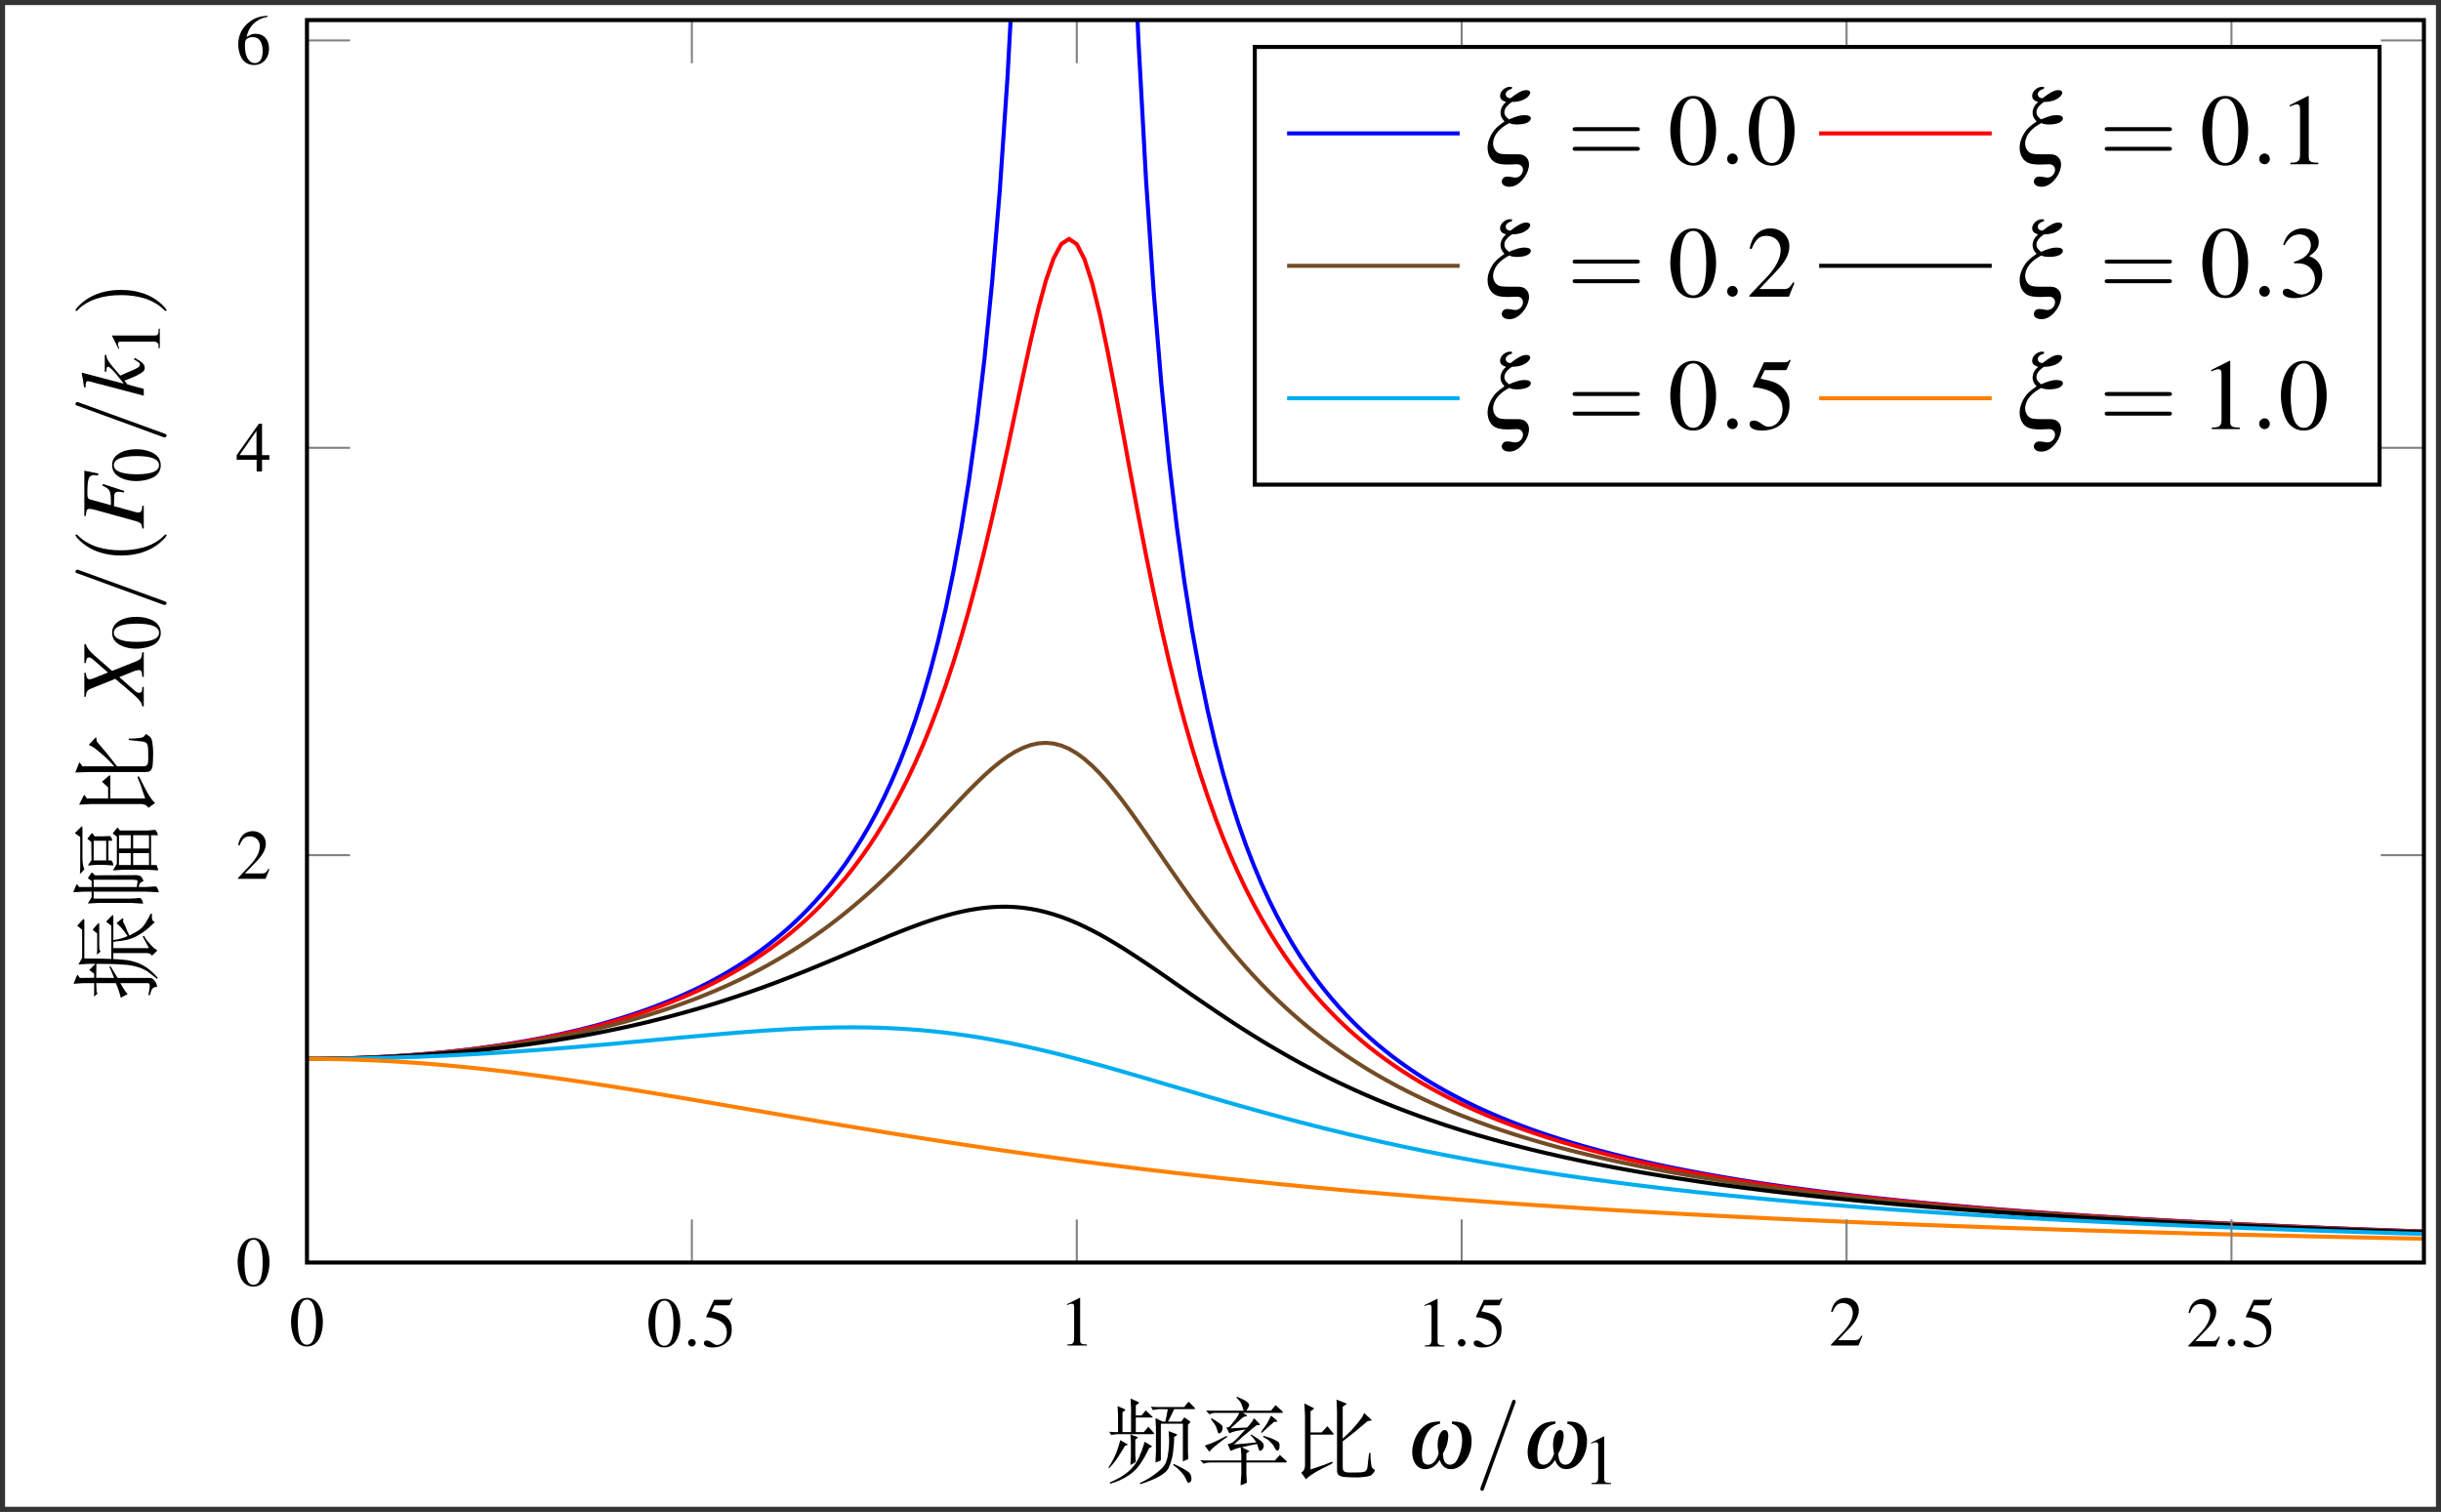 <?xml version="1.0" encoding="UTF-8"?>
<svg xmlns="http://www.w3.org/2000/svg" xmlns:xlink="http://www.w3.org/1999/xlink" width="240.67pt" height="149.11pt" viewBox="0 0 240.67 149.11" version="1.1">
<rect x="0" y="0" width="240.67" height="149.11" fill="#333333" stroke="none"/>
<defs>
<g>
<symbol overflow="visible" id="glyph0-0">
<path style="stroke:none;" d=""/>
</symbol>
<symbol overflow="visible" id="glyph0-1">
<path style="stroke:none;" d="M 1.766 -4.703 C 1.391 -4.703 1.094 -4.594 0.844 -4.344 C 0.438 -3.953 0.172 -3.156 0.172 -2.344 C 0.172 -1.578 0.391 -0.766 0.719 -0.375 C 0.984 -0.062 1.344 0.094 1.734 0.094 C 2.094 0.094 2.391 -0.016 2.641 -0.266 C 3.047 -0.641 3.312 -1.453 3.312 -2.297 C 3.312 -3.734 2.688 -4.703 1.766 -4.703 Z M 1.75 -4.531 C 2.328 -4.531 2.641 -3.75 2.641 -2.281 C 2.641 -0.828 2.344 -0.078 1.734 -0.078 C 1.141 -0.078 0.844 -0.828 0.844 -2.281 C 0.844 -3.75 1.156 -4.531 1.75 -4.531 Z M 1.75 -4.531 "/>
</symbol>
<symbol overflow="visible" id="glyph0-2">
<path style="stroke:none;" d="M 1.266 -4.062 L 2.625 -4.062 C 2.734 -4.062 2.766 -4.078 2.781 -4.125 L 3.047 -4.75 L 2.984 -4.797 C 2.891 -4.641 2.812 -4.609 2.672 -4.609 L 1.219 -4.609 L 0.453 -2.969 C 0.453 -2.953 0.453 -2.938 0.453 -2.922 C 0.453 -2.891 0.469 -2.875 0.531 -2.875 C 0.75 -2.875 1.031 -2.828 1.312 -2.734 C 2.125 -2.469 2.484 -2.047 2.484 -1.359 C 2.484 -0.688 2.062 -0.156 1.516 -0.156 C 1.375 -0.156 1.266 -0.203 1.047 -0.359 C 0.828 -0.516 0.672 -0.594 0.516 -0.594 C 0.328 -0.594 0.219 -0.516 0.219 -0.328 C 0.219 -0.062 0.547 0.094 1.078 0.094 C 1.656 0.094 2.156 -0.094 2.516 -0.453 C 2.828 -0.766 2.969 -1.156 2.969 -1.688 C 2.969 -2.188 2.844 -2.516 2.5 -2.859 C 2.188 -3.156 1.797 -3.328 0.969 -3.469 Z M 1.266 -4.062 "/>
</symbol>
<symbol overflow="visible" id="glyph0-3">
<path style="stroke:none;" d="M 2.031 -4.703 L 0.781 -4.078 L 0.781 -3.984 C 0.859 -4.016 0.938 -4.047 0.969 -4.062 C 1.094 -4.109 1.203 -4.125 1.281 -4.125 C 1.422 -4.125 1.484 -4.031 1.484 -3.812 L 1.484 -0.641 C 1.484 -0.422 1.422 -0.266 1.312 -0.188 C 1.219 -0.125 1.109 -0.109 0.828 -0.109 L 0.828 0 L 2.75 0 L 2.75 -0.109 C 2.188 -0.109 2.078 -0.188 2.078 -0.516 L 2.078 -4.703 Z M 2.031 -4.703 "/>
</symbol>
<symbol overflow="visible" id="glyph0-4">
<path style="stroke:none;" d="M 3.312 -0.953 L 3.219 -0.984 C 2.969 -0.594 2.875 -0.531 2.562 -0.531 L 0.891 -0.531 L 2.062 -1.75 C 2.688 -2.406 2.953 -2.938 2.953 -3.484 C 2.953 -4.172 2.391 -4.703 1.672 -4.703 C 1.281 -4.703 0.922 -4.562 0.656 -4.281 C 0.438 -4.047 0.328 -3.812 0.219 -3.328 L 0.359 -3.297 C 0.641 -3.969 0.891 -4.188 1.375 -4.188 C 1.953 -4.188 2.359 -3.797 2.359 -3.219 C 2.359 -2.672 2.031 -2.016 1.453 -1.406 L 0.203 -0.078 L 0.203 0 L 2.922 0 Z M 3.312 -0.953 "/>
</symbol>
<symbol overflow="visible" id="glyph0-5">
<path style="stroke:none;" d="M 3.297 -1.609 L 2.578 -1.609 L 2.578 -4.703 L 2.266 -4.703 L 0.078 -1.609 L 0.078 -1.156 L 2.047 -1.156 L 2.047 0 L 2.578 0 L 2.578 -1.156 L 3.297 -1.156 Z M 2.031 -1.609 L 0.359 -1.609 L 2.031 -4 Z M 2.031 -1.609 "/>
</symbol>
<symbol overflow="visible" id="glyph0-6">
<path style="stroke:none;" d="M 3.109 -4.766 C 2.312 -4.703 1.906 -4.562 1.406 -4.203 C 0.641 -3.672 0.234 -2.875 0.234 -1.938 C 0.234 -1.344 0.422 -0.719 0.719 -0.375 C 0.984 -0.062 1.359 0.094 1.797 0.094 C 2.656 0.094 3.266 -0.562 3.266 -1.531 C 3.266 -2.422 2.75 -2.984 1.953 -2.984 C 1.641 -2.984 1.5 -2.938 1.062 -2.672 C 1.25 -3.719 2.031 -4.469 3.125 -4.656 Z M 1.688 -2.656 C 2.281 -2.656 2.641 -2.156 2.641 -1.297 C 2.641 -0.516 2.359 -0.094 1.875 -0.094 C 1.266 -0.094 0.891 -0.75 0.891 -1.828 C 0.891 -2.188 0.938 -2.391 1.078 -2.484 C 1.219 -2.594 1.438 -2.656 1.688 -2.656 Z M 1.688 -2.656 "/>
</symbol>
<symbol overflow="visible" id="glyph1-0">
<path style="stroke:none;" d=""/>
</symbol>
<symbol overflow="visible" id="glyph1-1">
<path style="stroke:none;" d="M 1.344 -0.375 C 1.344 -0.578 1.172 -0.734 0.969 -0.734 C 0.766 -0.734 0.594 -0.578 0.594 -0.375 C 0.594 -0.172 0.766 0 0.969 0 C 1.172 0 1.344 -0.172 1.344 -0.375 Z M 1.344 -0.375 "/>
</symbol>
<symbol overflow="visible" id="glyph2-0">
<path style="stroke:none;" d="M 0.859 -7.062 C 3.312 -7.062 5.625 -7.047 8.109 -7.047 L 8.109 0.453 L 0.859 0.453 Z M 0.859 -7.375 L 0.531 -7.062 L 0.531 0.453 C 0.531 0.453 0.844 0.766 0.859 0.766 L 8.109 0.766 C 8.125 0.766 8.438 0.453 8.438 0.453 L 8.438 -7.047 C 8.438 -7.062 8.125 -7.375 8.109 -7.375 C 5.625 -7.359 3.328 -7.375 0.859 -7.375 Z M 1.906 0 C 2.203 -0.031 2.906 -0.031 3.266 -0.031 C 3.625 -0.031 4.453 -0.031 4.766 0 L 4.766 -0.281 L 4.469 -0.281 C 3.625 -0.281 3.625 -0.391 3.625 -0.703 L 3.625 -2.922 L 4.391 -2.922 C 5.25 -2.922 5.344 -2.625 5.344 -1.859 L 5.562 -1.859 L 5.562 -4.25 L 5.344 -4.25 C 5.344 -3.484 5.25 -3.188 4.391 -3.188 L 3.625 -3.188 L 3.625 -5.469 C 3.625 -5.766 3.641 -5.828 4.047 -5.828 L 5.125 -5.828 C 6.469 -5.828 6.703 -5.312 6.859 -4.078 L 7.062 -4.078 L 6.812 -6.094 L 1.906 -6.094 L 1.906 -5.828 L 2.109 -5.828 C 2.797 -5.828 2.812 -5.719 2.812 -5.406 L 2.812 -0.703 C 2.812 -0.375 2.797 -0.281 2.109 -0.281 L 1.906 -0.281 Z M 1.906 0 "/>
</symbol>
<symbol overflow="visible" id="glyph2-1">
<path style="stroke:none;" d="M 0.109 -0.031 L 0.172 0.016 C 0.5 -0.312 0.781 -0.656 1.016 -1.016 C 1.266 -1.391 1.5 -1.781 1.75 -2.203 L 1.906 -2.25 C 1.984 -2.266 2.016 -2.281 2.016 -2.297 C 2.016 -2.328 1.984 -2.344 1.938 -2.375 L 1.281 -2.75 C 1.203 -2.422 1.078 -2.031 0.922 -1.594 C 0.766 -1.172 0.5 -0.641 0.109 -0.031 Z M 0.188 -3.578 L 0.391 -3.25 C 0.484 -3.281 0.609 -3.312 0.75 -3.312 C 0.891 -3.344 0.969 -3.344 1 -3.344 L 4.469 -3.344 C 4.578 -3.344 4.625 -3.359 4.641 -3.375 C 4.641 -3.406 4.625 -3.438 4.562 -3.5 L 4.047 -4.078 L 3.609 -3.547 L 2.812 -3.547 L 2.812 -4.984 L 4.391 -4.984 C 4.453 -4.984 4.484 -4.984 4.5 -5 C 4.5 -5 4.469 -5.047 4.406 -5.109 L 3.797 -5.688 L 3.375 -5.188 L 2.812 -5.188 L 2.812 -6.188 L 3.047 -6.344 C 3.109 -6.406 3.141 -6.438 3.141 -6.453 C 3.141 -6.469 3.109 -6.5 3.016 -6.531 L 2.297 -6.859 L 2.344 -5.922 L 2.344 -3.547 L 1.5 -3.547 L 1.5 -5.5 L 1.672 -5.625 C 1.734 -5.688 1.781 -5.734 1.781 -5.766 C 1.781 -5.766 1.719 -5.797 1.594 -5.859 L 1.016 -6.109 L 1.062 -5.234 L 1.062 -3.547 L 0.719 -3.547 Z M 0.25 1.422 L 0.281 1.547 C 0.375 1.516 0.547 1.453 0.812 1.375 C 1.062 1.297 1.359 1.156 1.703 0.969 C 2.031 0.781 2.328 0.578 2.578 0.359 C 2.828 0.141 3.078 -0.141 3.312 -0.5 C 3.562 -0.859 3.844 -1.359 4.125 -1.969 L 4.297 -2.047 C 4.359 -2.078 4.391 -2.109 4.391 -2.141 C 4.406 -2.156 4.375 -2.188 4.281 -2.234 L 3.688 -2.594 L 3.562 -2.203 C 3.5 -1.969 3.359 -1.578 3.125 -1.047 C 2.891 -0.516 2.531 -0.047 2.062 0.359 C 1.594 0.766 0.984 1.109 0.25 1.422 Z M 2.328 -1.234 L 2.281 -0.312 C 2.375 -0.344 2.469 -0.391 2.562 -0.453 C 2.656 -0.5 2.75 -0.562 2.812 -0.625 L 2.766 -1.25 L 2.766 -2.812 L 2.922 -2.922 C 2.984 -2.953 3 -2.984 3.016 -3.016 C 3.016 -3.031 2.953 -3.062 2.859 -3.109 L 2.281 -3.312 L 2.328 -2.562 Z M 6.047 -3.641 L 6.094 -2.922 C 6.109 -2.797 6.094 -2.531 6.078 -2.156 C 6.047 -1.781 6.016 -1.484 5.969 -1.281 C 5.953 -1.047 5.875 -0.797 5.766 -0.516 C 5.656 -0.234 5.359 0.094 4.891 0.453 C 4.438 0.828 3.875 1.172 3.203 1.484 L 3.25 1.594 C 4.922 1.062 5.859 0.5 6.078 -0.078 C 6.312 -0.641 6.438 -1.125 6.484 -1.531 C 6.531 -1.938 6.562 -2.25 6.578 -2.469 C 6.578 -2.688 6.594 -2.875 6.594 -3.062 L 6.812 -3.203 C 6.859 -3.25 6.875 -3.281 6.891 -3.297 C 6.891 -3.312 6.859 -3.344 6.766 -3.375 Z M 4.297 -6.047 L 4.5 -5.719 C 4.766 -5.781 5 -5.812 5.188 -5.812 L 5.969 -5.797 L 5.891 -5.422 C 5.875 -5.281 5.828 -5 5.719 -4.578 L 5.469 -4.578 L 4.75 -4.922 L 4.797 -4.016 L 4.797 -1.609 L 4.75 -0.562 C 5.016 -0.625 5.188 -0.703 5.281 -0.766 L 5.281 -4.375 L 7.453 -4.375 L 7.453 -0.656 L 7.562 -0.703 L 7.703 -0.766 C 7.797 -0.812 7.859 -0.828 7.891 -0.844 C 7.906 -0.859 7.953 -0.891 7.984 -0.922 L 7.953 -1.609 L 7.953 -4.266 L 8.125 -4.453 C 8.172 -4.516 8.203 -4.547 8.203 -4.562 C 8.203 -4.562 8.156 -4.594 8.094 -4.656 L 7.594 -5 L 7.297 -4.578 L 5.984 -4.578 C 6.203 -4.984 6.406 -5.391 6.594 -5.812 L 8.516 -5.812 C 8.594 -5.812 8.641 -5.828 8.656 -5.844 C 8.656 -5.875 8.641 -5.922 8.578 -5.984 L 8.016 -6.547 L 7.578 -6.016 L 4.844 -6.016 Z M 6.5 -0.312 L 6.594 -0.219 L 6.875 -0.016 C 7.031 0.125 7.188 0.281 7.344 0.453 C 7.5 0.625 7.594 0.766 7.641 0.859 C 7.688 0.938 7.75 1.062 7.812 1.203 C 7.875 1.344 7.922 1.422 7.953 1.438 C 7.984 1.453 8 1.469 8.031 1.469 C 8.047 1.469 8.109 1.422 8.203 1.359 C 8.266 1.297 8.312 1.172 8.297 0.984 C 8.281 0.812 8.234 0.656 8.141 0.531 C 8.062 0.406 7.828 0.25 7.469 0.047 C 7.078 -0.156 6.781 -0.312 6.547 -0.406 Z M 6.5 -0.312 "/>
</symbol>
<symbol overflow="visible" id="glyph2-2">
<path style="stroke:none;" d="M 0.188 -0.781 L 0.547 -0.422 C 0.688 -0.5 0.906 -0.547 1.203 -0.547 L 4.25 -0.547 L 4.25 0.594 L 4.172 1.688 C 4.453 1.625 4.656 1.531 4.797 1.438 L 4.75 0.656 L 4.75 -0.547 L 8.641 -0.547 C 8.688 -0.547 8.719 -0.562 8.734 -0.594 C 8.734 -0.641 8.719 -0.688 8.656 -0.734 L 8.047 -1.297 L 7.562 -0.75 L 4.75 -0.75 L 4.75 -1.453 L 4.938 -1.578 C 5 -1.625 5.047 -1.656 5.047 -1.672 C 5.047 -1.672 5 -1.703 4.938 -1.734 L 4.297 -2.047 C 4.828 -2.172 5.328 -2.297 5.797 -2.375 C 5.875 -2.156 5.922 -2.016 5.938 -1.953 C 5.953 -1.891 5.969 -1.828 6 -1.781 C 6.031 -1.734 6.047 -1.719 6.094 -1.703 C 6.141 -1.688 6.203 -1.719 6.281 -1.781 C 6.344 -1.844 6.406 -1.938 6.438 -2.031 C 6.469 -2.156 6.469 -2.25 6.438 -2.344 C 6.406 -2.453 6.328 -2.547 6.203 -2.656 C 6.094 -2.75 5.766 -2.984 5.234 -3.312 L 5.156 -3.25 C 5.406 -3 5.594 -2.766 5.719 -2.531 C 5.109 -2.453 4.375 -2.391 3.516 -2.328 L 3.703 -2.484 L 4.344 -3.062 L 4.984 -3.594 L 5.422 -3.969 C 5.469 -4 5.562 -4.078 5.75 -4.219 L 6 -4.25 C 6.047 -4.266 6.078 -4.266 6.094 -4.281 C 6.094 -4.281 6.078 -4.328 6.031 -4.375 L 5.5 -4.922 C 5.422 -4.75 5.328 -4.609 5.234 -4.484 C 5.141 -4.375 5.016 -4.203 4.828 -4 L 3.188 -3.922 L 3.5 -4.188 L 4.328 -4.938 C 4.375 -4.953 4.438 -5 4.516 -5.062 L 4.75 -5.109 C 4.797 -5.125 4.812 -5.141 4.828 -5.156 C 4.828 -5.172 4.797 -5.203 4.734 -5.25 L 4.391 -5.438 L 8.203 -5.438 C 8.281 -5.438 8.328 -5.453 8.344 -5.484 C 8.359 -5.5 8.328 -5.562 8.234 -5.656 L 7.625 -6.203 L 7.172 -5.656 L 4.75 -5.656 C 4.891 -5.875 4.969 -6.031 5 -6.109 C 5.016 -6.188 5.016 -6.266 5 -6.312 C 4.984 -6.375 4.891 -6.453 4.766 -6.562 C 4.625 -6.672 4.312 -6.828 3.828 -7.031 L 3.766 -6.938 C 3.969 -6.75 4.094 -6.609 4.156 -6.516 C 4.219 -6.406 4.266 -6.297 4.312 -6.188 C 4.344 -6.094 4.406 -5.906 4.484 -5.656 L 1.297 -5.656 L 0.766 -5.672 L 1.109 -5.297 C 1.297 -5.375 1.422 -5.422 1.484 -5.422 C 1.547 -5.438 1.625 -5.438 1.703 -5.438 L 4.047 -5.438 C 3.969 -5.25 3.875 -5.078 3.781 -4.953 C 3.688 -4.812 3.547 -4.641 3.375 -4.422 C 3.203 -4.203 3.078 -4.078 3.031 -4.047 C 2.953 -4.016 2.875 -4 2.766 -4 L 3.078 -3.422 L 3.312 -3.531 C 3.484 -3.609 3.922 -3.688 4.656 -3.812 L 4.484 -3.625 L 3.922 -3.016 C 3.719 -2.797 3.547 -2.641 3.406 -2.547 C 3.266 -2.453 3.094 -2.391 2.906 -2.359 L 3.188 -1.688 C 3.484 -1.828 3.828 -1.953 4.188 -2.047 L 4.25 -1.312 L 4.25 -0.75 L 0.625 -0.75 Z M 0.641 -2.219 L 1.094 -1.609 C 1.297 -1.844 1.484 -2.031 1.672 -2.172 C 1.844 -2.312 2.047 -2.453 2.25 -2.625 C 2.453 -2.781 2.656 -2.938 2.875 -3.078 L 2.797 -3.172 C 2.109 -2.828 1.672 -2.594 1.469 -2.516 C 1.281 -2.438 1 -2.328 0.641 -2.219 Z M 1.312 -4.922 L 1.25 -4.828 C 1.5 -4.5 1.641 -4.297 1.688 -4.219 C 1.719 -4.156 1.766 -4.062 1.797 -3.953 C 1.844 -3.844 1.875 -3.734 1.922 -3.609 C 1.953 -3.484 1.984 -3.422 2.016 -3.406 C 2.047 -3.391 2.094 -3.406 2.172 -3.469 C 2.25 -3.5 2.312 -3.578 2.344 -3.672 C 2.422 -3.859 2.422 -4.016 2.375 -4.156 C 2.297 -4.281 1.953 -4.547 1.312 -4.922 Z M 7.484 -4.562 L 7.688 -4.562 C 7.75 -4.578 7.781 -4.578 7.797 -4.594 C 7.797 -4.625 7.781 -4.656 7.703 -4.734 L 7.188 -5.172 C 7.031 -4.844 6.875 -4.562 6.75 -4.344 C 6.594 -4.109 6.406 -3.844 6.188 -3.547 L 6.281 -3.469 C 6.516 -3.703 6.922 -4.062 7.484 -4.562 Z M 6.375 -3.078 C 6.641 -2.953 6.875 -2.812 7.047 -2.641 C 7.219 -2.469 7.328 -2.344 7.391 -2.266 L 7.656 -1.797 C 7.703 -1.75 7.75 -1.719 7.781 -1.719 C 7.828 -1.719 7.875 -1.734 7.922 -1.797 C 7.969 -1.844 7.984 -1.891 8 -1.953 C 8.016 -2.016 8.016 -2.078 8.016 -2.156 C 8.031 -2.297 8 -2.406 7.969 -2.5 C 7.906 -2.578 7.781 -2.672 7.562 -2.766 C 7.344 -2.875 7.172 -2.953 7.031 -3 C 6.891 -3.047 6.688 -3.109 6.438 -3.172 Z M 6.375 -3.078 "/>
</symbol>
<symbol overflow="visible" id="glyph2-3">
<path style="stroke:none;" d="M 1.5 -6.375 L 1.562 -5.172 L 1.562 -0.281 C 1.562 -0.203 1.547 -0.125 1.531 -0.031 C 1.5 0.078 1.484 0.156 1.438 0.219 C 1.406 0.281 1.312 0.375 1.188 0.453 L 1.656 1.109 C 1.797 0.969 1.969 0.812 2.203 0.656 C 2.438 0.5 2.797 0.281 3.266 0.047 C 3.75 -0.203 4.016 -0.328 4.078 -0.359 C 4.125 -0.391 4.203 -0.438 4.297 -0.5 L 4.25 -0.625 L 3.984 -0.531 L 3.531 -0.344 C 3.375 -0.281 2.891 -0.125 2.109 0.141 L 2.109 -3.297 L 4.172 -3.297 C 4.328 -3.297 4.391 -3.312 4.391 -3.344 C 4.406 -3.359 4.391 -3.391 4.344 -3.438 L 3.766 -4.125 L 3.203 -3.516 L 2.109 -3.516 L 2.109 -5.609 L 2.344 -5.766 C 2.406 -5.812 2.453 -5.844 2.453 -5.859 C 2.453 -5.891 2.422 -5.922 2.344 -5.953 Z M 4.719 -5.516 L 4.719 0.188 C 4.719 0.406 4.766 0.578 4.875 0.688 C 5 0.781 5.156 0.844 5.375 0.875 C 5.594 0.891 5.922 0.922 6.359 0.922 C 6.641 0.938 6.938 0.922 7.25 0.891 C 7.547 0.875 7.781 0.828 7.969 0.766 C 8.141 0.703 8.312 0.516 8.469 0.203 C 8.297 0.094 8.188 0 8.156 -0.094 C 8.109 -0.156 8.094 -0.297 8.078 -0.469 L 8.031 -0.906 C 8.031 -1.016 8.031 -1.125 8.016 -1.234 C 8.016 -1.328 8.016 -1.422 8.031 -1.484 L 7.891 -1.484 L 7.844 -1.203 C 7.797 -0.766 7.766 -0.438 7.734 -0.203 C 7.719 0.031 7.656 0.172 7.562 0.266 C 7.484 0.344 7.359 0.391 7.219 0.406 C 7.062 0.438 6.766 0.438 6.344 0.438 C 6.062 0.453 5.844 0.438 5.688 0.422 C 5.547 0.406 5.438 0.359 5.375 0.281 C 5.312 0.203 5.281 0.094 5.281 -0.078 L 5.281 -2.641 L 6.188 -3.344 C 6.281 -3.406 6.797 -3.828 7.719 -4.625 L 8.031 -4.672 C 8.094 -4.672 8.125 -4.688 8.141 -4.703 C 8.141 -4.703 8.109 -4.766 8.031 -4.844 L 7.391 -5.422 L 7.25 -5.125 C 7.188 -5 7.047 -4.797 6.812 -4.516 C 6.578 -4.234 6.375 -3.984 6.172 -3.766 C 5.984 -3.562 5.688 -3.281 5.281 -2.906 L 5.281 -6.047 L 5.562 -6.25 C 5.625 -6.281 5.656 -6.312 5.656 -6.344 C 5.641 -6.375 5.609 -6.391 5.547 -6.406 L 4.672 -6.75 Z M 4.719 -5.516 "/>
</symbol>
<symbol overflow="visible" id="glyph3-0">
<path style="stroke:none;" d=""/>
</symbol>
<symbol overflow="visible" id="glyph3-1">
<path style="stroke:none;" d="M 4.578 -4.375 C 4.891 -4.281 5.078 -4.172 5.234 -3.984 C 5.562 -3.625 5.672 -2.922 5.547 -2.141 C 5.453 -1.562 5.25 -1 5.016 -0.672 C 4.875 -0.469 4.641 -0.328 4.406 -0.328 C 3.953 -0.328 3.719 -0.703 3.703 -1.422 C 4.031 -2.031 4.125 -2.312 4.188 -2.75 C 4.297 -3.375 4.188 -3.75 3.875 -3.75 C 3.578 -3.75 3.328 -3.375 3.219 -2.75 C 3.156 -2.312 3.172 -2.031 3.281 -1.422 C 3.047 -0.703 2.688 -0.328 2.234 -0.328 C 2 -0.328 1.797 -0.469 1.719 -0.672 C 1.609 -1 1.594 -1.547 1.688 -2.141 C 1.812 -2.859 2.125 -3.547 2.516 -3.906 C 2.766 -4.141 3.016 -4.266 3.406 -4.375 L 3.438 -4.594 C 2.953 -4.594 2.625 -4.531 2.328 -4.422 C 1.547 -4.094 0.906 -3.188 0.719 -2.078 C 0.516 -0.828 1.062 0.109 1.969 0.109 C 2.516 0.109 2.984 -0.172 3.391 -0.797 C 3.594 -0.172 3.969 0.109 4.5 0.109 C 5.422 0.109 6.281 -0.828 6.484 -2.078 C 6.656 -3.125 6.359 -4.016 5.734 -4.375 C 5.469 -4.531 5.141 -4.594 4.609 -4.594 Z M 4.578 -4.375 "/>
</symbol>
<symbol overflow="visible" id="glyph4-0">
<path style="stroke:none;" d=""/>
</symbol>
<symbol overflow="visible" id="glyph4-1">
<path style="stroke:none;" d="M 3.938 -6.391 C 3.984 -6.5 3.984 -6.531 3.984 -6.547 C 3.984 -6.641 3.906 -6.734 3.797 -6.734 C 3.734 -6.734 3.672 -6.703 3.656 -6.641 L 0.531 1.906 C 0.5 2.016 0.5 2.047 0.5 2.062 C 0.5 2.156 0.578 2.25 0.672 2.25 C 0.797 2.25 0.812 2.172 0.875 2.031 Z M 3.938 -6.391 "/>
</symbol>
<symbol overflow="visible" id="glyph5-0">
<path style="stroke:none;" d="M -7.062 -0.859 C -7.062 -3.312 -7.047 -5.625 -7.047 -8.109 L 0.453 -8.109 L 0.453 -0.859 Z M -7.375 -0.859 L -7.062 -0.531 L 0.453 -0.531 C 0.453 -0.531 0.766 -0.844 0.766 -0.859 L 0.766 -8.109 C 0.766 -8.125 0.453 -8.438 0.453 -8.438 L -7.047 -8.438 C -7.062 -8.438 -7.375 -8.125 -7.375 -8.109 C -7.359 -5.625 -7.375 -3.328 -7.375 -0.859 Z M 0 -1.906 C -0.031 -2.203 -0.031 -2.906 -0.031 -3.266 C -0.031 -3.625 -0.031 -4.453 0 -4.766 L -0.281 -4.766 L -0.281 -4.469 C -0.281 -3.625 -0.391 -3.625 -0.703 -3.625 L -2.922 -3.625 L -2.922 -4.391 C -2.922 -5.25 -2.625 -5.344 -1.859 -5.344 L -1.859 -5.562 L -4.25 -5.562 L -4.25 -5.344 C -3.484 -5.344 -3.188 -5.25 -3.188 -4.391 L -3.188 -3.625 L -5.469 -3.625 C -5.766 -3.625 -5.828 -3.641 -5.828 -4.047 L -5.828 -5.125 C -5.828 -6.469 -5.312 -6.703 -4.078 -6.859 L -4.078 -7.062 L -6.094 -6.812 L -6.094 -1.906 L -5.828 -1.906 L -5.828 -2.109 C -5.828 -2.797 -5.719 -2.812 -5.406 -2.812 L -0.703 -2.812 C -0.375 -2.812 -0.281 -2.797 -0.281 -2.109 L -0.281 -1.906 Z M 0 -1.906 "/>
</symbol>
<symbol overflow="visible" id="glyph5-1">
<path style="stroke:none;" d="M -2.266 -0.391 L -1.594 -0.75 L -1.766 -0.953 C -1.844 -1.047 -2.031 -1.344 -2.312 -1.828 L 0.391 -1.828 C 0.453 -1.828 0.516 -1.797 0.531 -1.781 C 0.562 -1.734 0.578 -1.672 0.594 -1.562 C 0.594 -1.438 0.547 -1.141 0.453 -0.656 L 0.594 -0.641 C 0.703 -1.016 0.797 -1.25 0.875 -1.312 C 0.938 -1.375 1.016 -1.422 1.109 -1.438 C 1.188 -1.438 1.266 -1.469 1.328 -1.469 C 1.266 -1.766 1.172 -1.969 1.016 -2.125 C 0.891 -2.281 0.75 -2.344 0.594 -2.344 L -2.578 -2.344 L -3.281 -3.5 L -3.391 -3.469 C -3.234 -3.078 -3.078 -2.719 -2.922 -2.344 L -4.688 -2.359 L -4.672 -3.734 L -3.359 -3.719 C -2.906 -3.719 -2.453 -3.688 -2 -3.656 C -1.547 -3.641 -1.094 -3.562 -0.656 -3.438 C -0.219 -3.312 0.156 -3.141 0.453 -2.922 C 0.75 -2.703 1.016 -2.484 1.281 -2.266 L 1.406 -2.328 C 1.062 -2.719 0.719 -3.047 0.359 -3.312 C -0.016 -3.578 -0.406 -3.781 -0.828 -3.906 C -1.25 -4.047 -1.656 -4.109 -2.016 -4.141 C -2.375 -4.172 -2.703 -4.203 -3 -4.203 L -3 -4.797 L 0.266 -4.797 C 0.391 -4.797 0.484 -4.766 0.578 -4.75 C 0.656 -4.719 0.734 -4.641 0.797 -4.531 L 1.344 -5.047 L 1 -5.297 C 0.969 -5.312 0.859 -5.438 0.641 -5.656 C 0.453 -5.875 0.328 -6.016 0.266 -6.094 C 0.219 -6.172 0.125 -6.312 0.016 -6.5 L -0.109 -6.438 C 0.094 -6.047 0.312 -5.672 0.516 -5.281 L -3 -5.281 L -3 -5.906 L -2.641 -5.953 C -2.406 -5.969 -2.109 -6.016 -1.766 -6.078 C -1.406 -6.156 -1.062 -6.281 -0.719 -6.453 C -0.391 -6.641 -0.094 -6.828 0.156 -7.016 C 0.406 -7.203 0.719 -7.484 1.078 -7.844 L 0.938 -7.953 C 0.812 -8.016 0.781 -8.25 0.812 -8.656 L 0.688 -8.688 C 0.5 -8.297 0.297 -7.953 0.094 -7.641 C -0.109 -7.344 -0.375 -7.109 -0.656 -6.938 C -0.969 -6.766 -1.203 -6.641 -1.406 -6.531 L -1.594 -6.891 L -1.859 -7.547 C -1.906 -7.625 -1.969 -7.734 -2.047 -7.906 L -2.016 -8.141 C -2.016 -8.188 -2.016 -8.219 -2.047 -8.234 C -2.062 -8.234 -2.109 -8.219 -2.172 -8.172 L -2.688 -7.75 C -2.328 -7.453 -1.969 -7.031 -1.594 -6.469 C -1.844 -6.359 -2.078 -6.281 -2.281 -6.219 C -2.469 -6.172 -2.719 -6.125 -3 -6.078 L -3 -8.453 C -3 -8.484 -3 -8.516 -3.031 -8.531 C -3.062 -8.547 -3.125 -8.5 -3.25 -8.375 L -3.719 -7.891 L -3.203 -7.5 L -3.203 -4.219 L -4.25 -4.25 C -4.453 -4.25 -5 -4.25 -5.859 -4.266 L -5.859 -8.078 C -5.859 -8.094 -5.875 -8.125 -5.906 -8.141 C -5.922 -8.172 -5.984 -8.125 -6.078 -8.031 L -6.562 -7.5 L -6.078 -7.094 L -6.078 -4.328 L -6.438 -3.672 L -5.734 -3.719 C -5.672 -3.719 -5.547 -3.719 -5.344 -3.734 C -5.125 -3.734 -4.938 -3.734 -4.766 -3.734 L -5.375 -3.125 L -4.891 -2.766 L -4.891 -2.359 L -6.297 -2.344 L -6.453 -2.562 C -6.484 -2.625 -6.516 -2.656 -6.531 -2.656 C -6.547 -2.656 -6.594 -2.594 -6.656 -2.438 L -6.922 -1.766 L -6 -1.828 L -4.891 -1.828 L -4.891 -1.047 L -4.906 -0.5 L -4.562 -0.797 L -4.641 -0.938 C -4.656 -0.969 -4.656 -1.156 -4.672 -1.5 L -4.688 -1.828 L -2.75 -1.828 C -2.516 -1.281 -2.359 -0.797 -2.266 -0.391 Z M -4.594 -6.734 L -4.594 -5.125 L -4.625 -4.641 L -4.266 -4.938 L -4.328 -5.062 C -4.375 -5.109 -4.391 -5.297 -4.391 -5.625 L -4.391 -7.672 C -4.391 -7.719 -4.391 -7.75 -4.422 -7.75 C -4.453 -7.766 -4.531 -7.688 -4.688 -7.516 L -5.047 -7.094 Z M -4.594 -6.734 "/>
</symbol>
<symbol overflow="visible" id="glyph5-2">
<path style="stroke:none;" d="M -5.516 -0.719 L -4.391 -0.781 L -1.312 -0.781 L -0.062 -0.703 C -0.094 -0.859 -0.125 -0.969 -0.156 -1.016 C -0.172 -1.078 -0.234 -1.172 -0.328 -1.266 L -1.25 -1.203 L -4.938 -1.203 L -4.938 -1.891 L 0.172 -1.891 L 1.484 -1.828 C 1.469 -1.906 1.438 -2.016 1.406 -2.109 C 1.344 -2.203 1.312 -2.281 1.297 -2.297 C 1.281 -2.328 1.25 -2.359 1.203 -2.406 L 0.141 -2.344 L -0.5 -2.344 L -0.438 -2.594 C -0.422 -2.672 -0.375 -2.75 -0.281 -2.797 C -0.203 -2.859 -0.109 -2.906 -0.016 -2.938 C -0.141 -3.234 -0.266 -3.406 -0.391 -3.453 C -0.531 -3.5 -0.688 -3.531 -0.875 -3.516 L -4.812 -3.5 L -4.969 -3.656 C -5.047 -3.734 -5.078 -3.766 -5.109 -3.766 C -5.125 -3.781 -5.172 -3.734 -5.219 -3.656 L -5.516 -3.219 L -5.141 -2.938 L -5.141 -2.344 L -6.375 -2.344 L -6.5 -2.516 C -6.531 -2.578 -6.562 -2.609 -6.578 -2.609 C -6.609 -2.609 -6.641 -2.562 -6.688 -2.484 L -6.953 -1.828 L -5.859 -1.891 L -5.141 -1.891 L -5.141 -1.344 Z M -0.688 -2.344 L -4.938 -2.344 L -4.938 -3.062 L -1.047 -3.062 L -0.656 -3.016 C -0.594 -3.016 -0.609 -2.797 -0.688 -2.344 Z M -6.297 -3.625 L -5.859 -4.078 C -5.984 -4.375 -6.047 -4.766 -6.047 -5.234 L -6.047 -8.203 C -6.047 -8.281 -6.062 -8.328 -6.078 -8.328 C -6.094 -8.344 -6.141 -8.312 -6.203 -8.25 L -6.797 -7.656 L -6.266 -7.281 L -6.266 -4.141 Z M -2.656 -4.625 L -3.047 -3.984 L -2.047 -4.047 L 0.406 -4.047 L 1.422 -3.984 C 1.406 -4.094 1.391 -4.188 1.344 -4.281 C 1.297 -4.375 1.281 -4.453 1.25 -4.516 L 0.719 -4.516 L 0.719 -7.453 L 1.391 -7.453 C 1.359 -7.656 1.281 -7.828 1.141 -7.984 L 0.422 -7.922 L -2.359 -7.922 L -2.5 -8.109 C -2.531 -8.172 -2.562 -8.203 -2.578 -8.203 C -2.609 -8.188 -2.641 -8.156 -2.688 -8.109 L -3.062 -7.625 L -2.656 -7.312 Z M -1.281 -4.516 L -2.453 -4.516 L -2.438 -5.688 L -1.281 -5.688 Z M 0.516 -4.516 L -1.047 -4.516 L -1.047 -5.688 L 0.516 -5.688 Z M -1.281 -6.141 L -2.438 -6.141 L -2.438 -7.453 L -1.281 -7.453 Z M 0.516 -6.141 L -1.047 -6.141 L -1.047 -7.453 L 0.516 -7.453 Z M -5.516 -4.469 L -4.625 -4.531 L -3.906 -4.531 L -3 -4.469 C -3 -4.625 -3.062 -4.797 -3.188 -4.969 L -3.484 -4.969 L -3.484 -6.906 L -3.109 -6.906 C -3.125 -7.016 -3.141 -7.094 -3.172 -7.156 C -3.188 -7.219 -3.25 -7.297 -3.328 -7.375 L -3.984 -7.344 L -4.844 -7.344 L -5 -7.562 C -5.047 -7.625 -5.062 -7.656 -5.094 -7.656 C -5.109 -7.656 -5.156 -7.609 -5.234 -7.531 L -5.562 -7.109 L -5.172 -6.781 L -5.156 -5 Z M -3.703 -4.969 L -4.938 -4.969 L -4.938 -6.906 L -3.703 -6.906 Z M -3.703 -4.969 "/>
</symbol>
<symbol overflow="visible" id="glyph5-3">
<path style="stroke:none;" d="M -6.375 -1.5 L -5.172 -1.562 L -0.281 -1.562 C -0.203 -1.562 -0.125 -1.547 -0.031 -1.531 C 0.078 -1.5 0.156 -1.484 0.219 -1.438 C 0.281 -1.406 0.375 -1.312 0.453 -1.188 L 1.109 -1.656 C 0.969 -1.797 0.812 -1.969 0.656 -2.203 C 0.5 -2.438 0.281 -2.797 0.047 -3.266 C -0.203 -3.75 -0.328 -4.016 -0.359 -4.078 C -0.391 -4.125 -0.438 -4.203 -0.5 -4.297 L -0.625 -4.25 L -0.531 -3.984 L -0.344 -3.531 C -0.281 -3.375 -0.125 -2.891 0.141 -2.109 L -3.297 -2.109 L -3.297 -4.172 C -3.297 -4.328 -3.312 -4.391 -3.344 -4.391 C -3.359 -4.406 -3.391 -4.391 -3.438 -4.344 L -4.125 -3.766 L -3.516 -3.203 L -3.516 -2.109 L -5.609 -2.109 L -5.766 -2.344 C -5.812 -2.406 -5.844 -2.453 -5.859 -2.453 C -5.891 -2.453 -5.922 -2.422 -5.953 -2.344 Z M -5.516 -4.719 L 0.188 -4.719 C 0.406 -4.719 0.578 -4.766 0.688 -4.875 C 0.781 -5 0.844 -5.156 0.875 -5.375 C 0.891 -5.594 0.922 -5.922 0.922 -6.359 C 0.938 -6.641 0.922 -6.938 0.891 -7.25 C 0.875 -7.547 0.828 -7.781 0.766 -7.969 C 0.703 -8.141 0.516 -8.312 0.203 -8.469 C 0.094 -8.297 0 -8.188 -0.094 -8.156 C -0.156 -8.109 -0.297 -8.094 -0.469 -8.078 L -0.906 -8.031 C -1.016 -8.031 -1.125 -8.031 -1.234 -8.016 C -1.328 -8.016 -1.422 -8.016 -1.484 -8.031 L -1.484 -7.891 L -1.203 -7.844 C -0.766 -7.797 -0.438 -7.766 -0.203 -7.734 C 0.031 -7.719 0.172 -7.656 0.266 -7.562 C 0.344 -7.484 0.391 -7.359 0.406 -7.219 C 0.438 -7.062 0.438 -6.766 0.438 -6.344 C 0.453 -6.062 0.438 -5.844 0.422 -5.688 C 0.406 -5.547 0.359 -5.438 0.281 -5.375 C 0.203 -5.312 0.094 -5.281 -0.078 -5.281 L -2.641 -5.281 L -3.344 -6.188 C -3.406 -6.281 -3.828 -6.797 -4.625 -7.719 L -4.672 -8.031 C -4.672 -8.094 -4.688 -8.125 -4.703 -8.141 C -4.703 -8.141 -4.766 -8.109 -4.844 -8.031 L -5.422 -7.391 L -5.125 -7.25 C -5 -7.188 -4.797 -7.047 -4.516 -6.812 C -4.234 -6.578 -3.984 -6.375 -3.766 -6.172 C -3.562 -5.984 -3.281 -5.688 -2.906 -5.281 L -6.047 -5.281 L -6.25 -5.562 C -6.281 -5.625 -6.312 -5.656 -6.344 -5.656 C -6.375 -5.641 -6.391 -5.609 -6.406 -5.547 L -6.75 -4.672 Z M -5.516 -4.719 "/>
</symbol>
<symbol overflow="visible" id="glyph6-0">
<path style="stroke:none;" d=""/>
</symbol>
<symbol overflow="visible" id="glyph6-1">
<path style="stroke:none;" d="M -5.859 -5.875 L -5.859 -4.016 L -5.719 -4.016 C -5.656 -4.453 -5.594 -4.562 -5.391 -4.562 C -5.281 -4.562 -5.172 -4.5 -5.016 -4.375 L -3.531 -3.078 L -4.844 -2.547 C -5.078 -2.453 -5.234 -2.406 -5.344 -2.406 C -5.562 -2.406 -5.656 -2.562 -5.719 -3.047 L -5.859 -3.047 L -5.859 -0.688 L -5.719 -0.688 C -5.672 -1.203 -5.578 -1.344 -5.172 -1.5 L -2.812 -2.453 C -2.438 -2.125 -2.078 -1.828 -1.938 -1.719 C -0.469 -0.469 -0.234 -0.219 -0.141 0.266 L 0 0.266 L 0 -1.656 L -0.141 -1.656 C -0.141 -1.234 -0.219 -1.078 -0.453 -1.078 C -0.578 -1.078 -0.734 -1.141 -0.875 -1.266 L -2.406 -2.625 L -0.938 -3.219 C -0.766 -3.281 -0.625 -3.312 -0.5 -3.312 C -0.234 -3.312 -0.188 -3.234 -0.141 -2.641 L 0 -2.641 L 0 -5.078 L -0.141 -5.078 C -0.219 -4.453 -0.266 -4.375 -0.812 -4.156 L -3.125 -3.234 L -4.859 -4.75 C -5.375 -5.219 -5.594 -5.484 -5.719 -5.875 Z M -5.859 -5.875 "/>
</symbol>
<symbol overflow="visible" id="glyph6-2">
<path style="stroke:none;" d="M -5.859 -5.781 L -5.859 -1.312 L -5.719 -1.312 C -5.656 -1.906 -5.609 -2.016 -5.344 -2.016 C -5.203 -2.016 -4.984 -1.969 -4.766 -1.906 L -0.812 -0.812 C -0.266 -0.641 -0.219 -0.578 -0.141 -0.078 L 0 -0.078 L 0 -2.328 L -0.141 -2.328 C -0.172 -1.812 -0.266 -1.656 -0.531 -1.656 C -0.609 -1.656 -0.75 -1.672 -0.938 -1.734 L -2.938 -2.281 C -2.922 -2.625 -2.922 -2.812 -2.922 -3.016 C -2.922 -3.359 -2.906 -3.422 -2.875 -3.5 C -2.797 -3.641 -2.688 -3.703 -2.5 -3.703 C -2.359 -3.703 -2.25 -3.688 -1.969 -3.625 L -1.922 -3.781 L -4.031 -4.469 L -4.078 -4.312 C -3.266 -3.906 -3.25 -3.875 -3.234 -2.375 L -5.328 -2.953 C -5.5 -3.016 -5.562 -3.141 -5.562 -3.5 C -5.562 -5.016 -5.438 -5.344 -4.891 -5.344 C -4.828 -5.344 -4.797 -5.344 -4.672 -5.328 C -4.625 -5.312 -4.609 -5.312 -4.5 -5.312 L -4.484 -5.5 Z M -5.859 -5.781 "/>
</symbol>
<symbol overflow="visible" id="glyph6-3">
<path style="stroke:none;" d="M -0.984 -3.719 L -0.75 -3.578 C -0.469 -3.422 -0.375 -3.312 -0.375 -3.172 C -0.375 -2.984 -0.656 -2.797 -1.531 -2.453 C -1.641 -2.406 -1.969 -2.266 -2.312 -2.109 C -3.484 -3.438 -3.672 -3.719 -3.688 -4.141 L -3.844 -4.141 L -3.844 -2.5 L -3.688 -2.5 L -3.688 -2.641 C -3.688 -2.859 -3.625 -2.984 -3.531 -2.984 C -3.359 -2.984 -2.922 -2.531 -2.281 -1.703 C -2.172 -1.578 -2.094 -1.469 -1.984 -1.312 L -6.078 -2.391 L -6.125 -2.344 C -6.016 -1.828 -5.953 -1.484 -5.891 -0.953 L -5.734 -0.953 C -5.75 -1.375 -5.688 -1.547 -5.516 -1.562 C -5.359 -1.547 -5.125 -1.484 -4.703 -1.359 C -4.578 -1.328 -4.484 -1.297 -4.406 -1.281 L -4.328 -1.266 L 0 -0.125 L 0 -0.797 L -1.609 -1.234 L -1.906 -1.609 C -1.5 -1.75 -0.953 -1.984 -0.641 -2.141 C -0.078 -2.438 0.094 -2.594 0.094 -2.859 C 0.094 -3.203 -0.125 -3.438 -0.875 -3.844 Z M -0.984 -3.719 "/>
</symbol>
<symbol overflow="visible" id="glyph7-0">
<path style="stroke:none;" d=""/>
</symbol>
<symbol overflow="visible" id="glyph7-1">
<path style="stroke:none;" d="M -4.703 -1.766 C -4.703 -1.391 -4.594 -1.094 -4.344 -0.844 C -3.953 -0.438 -3.156 -0.172 -2.344 -0.172 C -1.578 -0.172 -0.766 -0.391 -0.375 -0.719 C -0.062 -0.984 0.094 -1.344 0.094 -1.734 C 0.094 -2.094 -0.016 -2.391 -0.266 -2.641 C -0.641 -3.047 -1.453 -3.312 -2.297 -3.312 C -3.734 -3.312 -4.703 -2.688 -4.703 -1.766 Z M -4.531 -1.75 C -4.531 -2.328 -3.75 -2.641 -2.281 -2.641 C -0.828 -2.641 -0.078 -2.344 -0.078 -1.734 C -0.078 -1.141 -0.828 -0.844 -2.281 -0.844 C -3.75 -0.844 -4.531 -1.156 -4.531 -1.75 Z M -4.531 -1.75 "/>
</symbol>
<symbol overflow="visible" id="glyph7-2">
<path style="stroke:none;" d="M -4.703 -2.031 L -4.078 -0.781 L -3.984 -0.781 C -4.016 -0.859 -4.047 -0.938 -4.062 -0.969 C -4.109 -1.094 -4.125 -1.203 -4.125 -1.281 C -4.125 -1.422 -4.031 -1.484 -3.812 -1.484 L -0.641 -1.484 C -0.422 -1.484 -0.266 -1.422 -0.188 -1.312 C -0.125 -1.219 -0.109 -1.109 -0.109 -0.828 L 0 -0.828 L 0 -2.75 L -0.109 -2.75 C -0.109 -2.188 -0.188 -2.078 -0.516 -2.078 L -4.703 -2.078 Z M -4.703 -2.031 "/>
</symbol>
<symbol overflow="visible" id="glyph8-0">
<path style="stroke:none;" d=""/>
</symbol>
<symbol overflow="visible" id="glyph8-1">
<path style="stroke:none;" d="M -6.391 -3.938 C -6.5 -3.984 -6.531 -3.984 -6.547 -3.984 C -6.641 -3.984 -6.734 -3.906 -6.734 -3.797 C -6.734 -3.734 -6.703 -3.672 -6.641 -3.656 L 1.906 -0.531 C 2.016 -0.5 2.047 -0.5 2.062 -0.5 C 2.156 -0.5 2.25 -0.578 2.25 -0.672 C 2.25 -0.797 2.172 -0.812 2.031 -0.875 Z M -6.391 -3.938 "/>
</symbol>
<symbol overflow="visible" id="glyph9-0">
<path style="stroke:none;" d=""/>
</symbol>
<symbol overflow="visible" id="glyph9-1">
<path style="stroke:none;" d="M 2.156 -2.969 C 2.125 -2.969 2.109 -2.969 1.953 -2.812 C 0.828 -1.688 -0.875 -1.406 -2.25 -1.406 C -3.797 -1.406 -5.359 -1.75 -6.484 -2.859 C -6.594 -2.969 -6.609 -2.969 -6.641 -2.969 C -6.703 -2.969 -6.734 -2.938 -6.734 -2.875 C -6.734 -2.797 -6.109 -1.984 -4.984 -1.453 C -3.984 -1 -3 -0.891 -2.25 -0.891 C -1.547 -0.891 -0.453 -0.984 0.562 -1.484 C 1.656 -2.016 2.25 -2.797 2.25 -2.875 C 2.25 -2.938 2.219 -2.969 2.156 -2.969 Z M 2.156 -2.969 "/>
</symbol>
<symbol overflow="visible" id="glyph9-2">
<path style="stroke:none;" d="M -2.25 -2.594 C -2.938 -2.594 -4.031 -2.5 -5.047 -2 C -6.141 -1.469 -6.734 -0.688 -6.734 -0.594 C -6.734 -0.547 -6.688 -0.516 -6.641 -0.516 C -6.609 -0.516 -6.594 -0.516 -6.438 -0.688 C -5.547 -1.562 -4.109 -2.078 -2.25 -2.078 C -0.703 -2.078 0.875 -1.734 2 -0.625 C 2.109 -0.516 2.125 -0.516 2.156 -0.516 C 2.203 -0.516 2.25 -0.547 2.25 -0.594 C 2.25 -0.688 1.625 -1.5 0.5 -2.031 C -0.5 -2.484 -1.484 -2.594 -2.25 -2.594 Z M -2.25 -2.594 "/>
</symbol>
<symbol overflow="visible" id="glyph10-0">
<path style="stroke:none;" d=""/>
</symbol>
<symbol overflow="visible" id="glyph10-1">
<path style="stroke:none;" d="M 2.984 -7.609 C 2.906 -7.625 2.844 -7.641 2.781 -7.641 C 2.344 -7.641 1.891 -7.281 1.812 -6.875 C 1.75 -6.5 1.922 -6.281 2.391 -6.141 C 2.094 -5.906 1.922 -5.609 1.859 -5.281 C 1.797 -4.891 1.906 -4.578 2.234 -4.219 C 1.844 -3.953 1.656 -3.812 1.453 -3.609 C 1.016 -3.188 0.703 -2.578 0.594 -2 C 0.469 -1.219 0.75 -0.484 1.312 -0.188 C 1.594 -0.031 1.984 0.031 2.594 0.031 C 2.766 0.031 2.984 0.016 3.453 0 C 3.844 -0.016 4.109 0.266 4.047 0.656 C 3.984 1.031 3.672 1.312 3.297 1.312 C 3.25 1.312 3.062 1.297 2.875 1.25 C 2.641 1.219 2.562 1.219 2.469 1.219 C 2.219 1.219 2.016 1.391 1.969 1.641 C 1.922 1.969 2.219 2.219 2.703 2.219 C 3.172 2.219 3.562 2.016 3.969 1.578 C 4.312 1.203 4.547 0.75 4.625 0.297 C 4.703 -0.156 4.594 -0.516 4.312 -0.75 C 4.109 -0.922 3.906 -0.984 3.469 -0.984 L 2.594 -0.984 C 2.172 -0.984 1.828 -1.016 1.656 -1.094 C 1.266 -1.281 1.047 -1.75 1.125 -2.266 C 1.25 -2.984 1.781 -3.578 2.703 -4.062 C 2.953 -3.953 3.156 -3.922 3.469 -3.922 C 4.25 -3.922 4.766 -4.141 4.828 -4.484 C 4.859 -4.719 4.625 -4.844 4.188 -4.844 C 3.797 -4.844 3.422 -4.734 2.672 -4.422 C 2.297 -4.734 2.188 -4.938 2.234 -5.25 C 2.281 -5.562 2.547 -5.859 2.953 -6.141 C 3.453 -6.156 3.797 -6.219 4.094 -6.359 C 4.469 -6.531 4.719 -6.781 4.766 -7.016 C 4.797 -7.203 4.641 -7.312 4.375 -7.312 C 4 -7.312 3.547 -7.078 2.828 -6.516 C 2.516 -6.516 2.328 -6.703 2.359 -6.969 C 2.406 -7.188 2.594 -7.344 2.953 -7.438 Z M 2.984 -7.609 "/>
</symbol>
<symbol overflow="visible" id="glyph11-0">
<path style="stroke:none;" d=""/>
</symbol>
<symbol overflow="visible" id="glyph11-1">
<path style="stroke:none;" d="M 6.844 -3.266 C 7 -3.266 7.188 -3.266 7.188 -3.453 C 7.188 -3.656 7 -3.656 6.859 -3.656 L 0.891 -3.656 C 0.75 -3.656 0.562 -3.656 0.562 -3.453 C 0.562 -3.266 0.75 -3.266 0.891 -3.266 Z M 6.859 -1.328 C 7 -1.328 7.188 -1.328 7.188 -1.531 C 7.188 -1.719 7 -1.719 6.844 -1.719 L 0.891 -1.719 C 0.75 -1.719 0.562 -1.719 0.562 -1.531 C 0.562 -1.328 0.75 -1.328 0.891 -1.328 Z M 6.859 -1.328 "/>
</symbol>
<symbol overflow="visible" id="glyph12-0">
<path style="stroke:none;" d=""/>
</symbol>
<symbol overflow="visible" id="glyph12-1">
<path style="stroke:none;" d="M 2.531 -6.734 C 1.984 -6.734 1.562 -6.562 1.203 -6.219 C 0.625 -5.656 0.234 -4.516 0.234 -3.344 C 0.234 -2.266 0.562 -1.094 1.031 -0.531 C 1.406 -0.094 1.906 0.141 2.5 0.141 C 3 0.141 3.422 -0.031 3.781 -0.375 C 4.359 -0.922 4.75 -2.078 4.75 -3.297 C 4.75 -5.328 3.844 -6.734 2.531 -6.734 Z M 2.5 -6.484 C 3.344 -6.484 3.781 -5.359 3.781 -3.266 C 3.781 -1.188 3.344 -0.125 2.5 -0.125 C 1.641 -0.125 1.203 -1.188 1.203 -3.266 C 1.203 -5.375 1.641 -6.484 2.5 -6.484 Z M 2.5 -6.484 "/>
</symbol>
<symbol overflow="visible" id="glyph12-2">
<path style="stroke:none;" d="M 2.906 -6.734 L 1.109 -5.828 L 1.109 -5.688 C 1.219 -5.734 1.328 -5.781 1.375 -5.797 C 1.562 -5.875 1.719 -5.906 1.828 -5.906 C 2.031 -5.906 2.125 -5.766 2.125 -5.438 L 2.125 -0.922 C 2.125 -0.594 2.047 -0.375 1.891 -0.281 C 1.734 -0.188 1.594 -0.156 1.172 -0.156 L 1.172 0 L 3.922 0 L 3.922 -0.156 C 3.141 -0.156 2.984 -0.266 2.984 -0.734 L 2.984 -6.719 Z M 2.906 -6.734 "/>
</symbol>
<symbol overflow="visible" id="glyph12-3">
<path style="stroke:none;" d="M 4.734 -1.359 L 4.609 -1.422 C 4.234 -0.844 4.109 -0.75 3.656 -0.75 L 1.281 -0.75 L 2.953 -2.516 C 3.844 -3.438 4.234 -4.203 4.234 -4.969 C 4.234 -5.969 3.422 -6.734 2.375 -6.734 C 1.828 -6.734 1.312 -6.516 0.953 -6.125 C 0.625 -5.781 0.484 -5.469 0.312 -4.75 L 0.516 -4.703 C 0.922 -5.688 1.281 -6 1.969 -6 C 2.797 -6 3.375 -5.438 3.375 -4.594 C 3.375 -3.812 2.906 -2.891 2.078 -2 L 0.297 -0.125 L 0.297 0 L 4.188 0 Z M 4.734 -1.359 "/>
</symbol>
<symbol overflow="visible" id="glyph12-4">
<path style="stroke:none;" d="M 1.531 -3.297 C 2.109 -3.297 2.344 -3.266 2.578 -3.188 C 3.203 -2.953 3.594 -2.391 3.594 -1.703 C 3.594 -0.875 3.016 -0.219 2.281 -0.219 C 2.016 -0.219 1.812 -0.297 1.453 -0.531 C 1.141 -0.703 0.984 -0.781 0.812 -0.781 C 0.578 -0.781 0.422 -0.641 0.422 -0.422 C 0.422 -0.078 0.859 0.141 1.562 0.141 C 2.328 0.141 3.109 -0.125 3.578 -0.531 C 4.047 -0.938 4.312 -1.516 4.312 -2.188 C 4.312 -2.688 4.141 -3.156 3.859 -3.469 C 3.656 -3.688 3.469 -3.812 3.031 -4 C 3.719 -4.469 3.969 -4.828 3.969 -5.375 C 3.969 -6.188 3.328 -6.734 2.406 -6.734 C 1.906 -6.734 1.469 -6.562 1.109 -6.25 C 0.812 -5.984 0.672 -5.719 0.453 -5.125 L 0.594 -5.078 C 1 -5.812 1.453 -6.141 2.078 -6.141 C 2.734 -6.141 3.188 -5.703 3.188 -5.078 C 3.188 -4.719 3.031 -4.359 2.781 -4.109 C 2.484 -3.812 2.203 -3.656 1.531 -3.422 Z M 1.531 -3.297 "/>
</symbol>
<symbol overflow="visible" id="glyph12-5">
<path style="stroke:none;" d="M 1.797 -5.812 L 3.766 -5.812 C 3.922 -5.812 3.953 -5.828 3.984 -5.906 L 4.359 -6.781 L 4.281 -6.859 C 4.125 -6.656 4.031 -6.594 3.812 -6.594 L 1.734 -6.594 L 0.641 -4.234 C 0.641 -4.219 0.641 -4.203 0.641 -4.188 C 0.641 -4.141 0.672 -4.109 0.75 -4.109 C 1.078 -4.109 1.469 -4.031 1.891 -3.906 C 3.031 -3.531 3.562 -2.922 3.562 -1.938 C 3.562 -0.984 2.953 -0.234 2.172 -0.234 C 1.969 -0.234 1.797 -0.297 1.5 -0.516 C 1.188 -0.75 0.953 -0.844 0.75 -0.844 C 0.453 -0.844 0.312 -0.734 0.312 -0.484 C 0.312 -0.094 0.781 0.141 1.531 0.141 C 2.375 0.141 3.094 -0.125 3.594 -0.641 C 4.047 -1.094 4.25 -1.656 4.25 -2.406 C 4.25 -3.125 4.062 -3.594 3.562 -4.094 C 3.125 -4.531 2.562 -4.75 1.391 -4.969 Z M 1.797 -5.812 "/>
</symbol>
<symbol overflow="visible" id="glyph13-0">
<path style="stroke:none;" d=""/>
</symbol>
<symbol overflow="visible" id="glyph13-1">
<path style="stroke:none;" d="M 1.906 -0.531 C 1.906 -0.812 1.672 -1.062 1.391 -1.062 C 1.094 -1.062 0.859 -0.812 0.859 -0.531 C 0.859 -0.234 1.094 0 1.391 0 C 1.672 0 1.906 -0.234 1.906 -0.531 Z M 1.906 -0.531 "/>
</symbol>
</g>
<clipPath id="clip1">
  <path d="M 0.5 0.5 L 240.172 0.5 L 240.172 148.609 L 0.5 148.609 Z M 0.5 0.5 "/>
</clipPath>
<clipPath id="clip2">
  <path d="M 30.266 1.98 L 238.984 1.98 L 238.984 124.516 L 30.266 124.516 Z M 30.266 1.98 "/>
</clipPath>
<clipPath id="clip3">
  <path d="M 30.266 17 L 238.984 17 L 238.984 124.516 L 30.266 124.516 Z M 30.266 17 "/>
</clipPath>
<clipPath id="clip4">
  <path d="M 30.266 67 L 238.984 67 L 238.984 124.516 L 30.266 124.516 Z M 30.266 67 "/>
</clipPath>
<clipPath id="clip5">
  <path d="M 30.266 83 L 238.984 83 L 238.984 124.516 L 30.266 124.516 Z M 30.266 83 "/>
</clipPath>
<clipPath id="clip6">
  <path d="M 30.266 95 L 238.984 95 L 238.984 124.516 L 30.266 124.516 Z M 30.266 95 "/>
</clipPath>
<clipPath id="clip7">
  <path d="M 30.266 98 L 238.984 98 L 238.984 124.516 L 30.266 124.516 Z M 30.266 98 "/>
</clipPath>
</defs>
<g id="surface1">
<g clip-path="url(#clip1)" clip-rule="nonzero">
<path style=" stroke:none;fill-rule:nonzero;fill:rgb(100%,100%,100%);fill-opacity:1;" d="M 0.5 148.609 L 0.5 0.5 L 240.172 0.5 L 240.172 148.609 Z M 0.5 148.609 "/>
</g>
<g clip-path="url(#clip2)" clip-rule="nonzero">
<path style="fill:none;stroke-width:0.399;stroke-linecap:butt;stroke-linejoin:miter;stroke:rgb(0%,0%,100%);stroke-opacity:1;stroke-miterlimit:10;" d="M 0.002 20.086 L 1.517 20.094 L 2.275 20.106 L 3.037 20.121 L 3.795 20.137 L 4.552 20.161 L 5.314 20.188 L 6.072 20.215 L 6.83 20.254 L 7.591 20.289 L 8.349 20.332 L 9.107 20.379 L 9.865 20.434 L 10.627 20.489 L 11.384 20.551 L 12.142 20.618 L 12.904 20.688 L 13.662 20.762 L 14.42 20.84 L 15.181 20.926 L 15.939 21.012 L 16.697 21.11 L 17.459 21.211 L 18.216 21.317 L 18.974 21.426 L 19.732 21.543 L 20.494 21.668 L 21.252 21.797 L 22.009 21.93 L 22.771 22.075 L 23.529 22.223 L 24.287 22.379 L 25.049 22.543 L 25.806 22.715 L 26.564 22.891 L 27.322 23.078 L 28.084 23.274 L 28.841 23.477 L 29.599 23.692 L 30.361 23.914 L 31.119 24.149 L 31.877 24.391 L 32.638 24.645 L 33.396 24.911 L 34.154 25.188 L 34.912 25.481 L 35.673 25.782 L 36.431 26.102 L 37.189 26.434 L 37.951 26.782 L 38.709 27.149 L 39.466 27.532 L 40.228 27.934 L 40.986 28.356 L 41.744 28.801 L 42.502 29.266 L 43.263 29.754 L 44.021 30.27 L 44.779 30.813 L 45.541 31.387 L 46.298 31.993 L 47.056 32.629 L 47.818 33.309 L 48.576 34.024 L 49.334 34.786 L 50.091 35.59 L 50.853 36.45 L 51.611 37.364 L 52.369 38.344 L 53.131 39.387 L 53.888 40.508 L 54.646 41.711 L 55.408 43.004 L 56.166 44.403 L 56.923 45.914 L 57.681 47.555 L 58.443 49.344 L 59.201 51.297 L 59.959 53.438 L 60.72 55.801 L 61.478 58.411 L 62.236 61.317 L 62.998 64.571 L 63.756 68.231 L 64.513 72.387 L 65.271 77.141 L 66.033 82.633 L 66.791 89.043 L 67.549 96.621 L 68.31 105.727 L 69.068 116.856 L 69.826 130.782 L 70.588 148.688 L 71.345 172.578 L 72.103 206.028 L 72.861 256.223 L 73.623 339.899 L 74.381 507.27 L 75.138 1009.442 L 76.658 999.395 L 77.416 497.227 L 78.177 329.852 L 78.935 246.176 L 79.693 195.981 L 80.455 162.524 L 81.213 138.633 L 81.97 120.719 L 82.728 106.793 L 83.49 95.657 L 84.248 86.547 L 85.006 78.961 L 85.767 72.547 L 86.525 67.051 L 87.283 62.289 L 88.045 58.125 L 88.802 54.453 L 89.56 51.192 L 90.318 48.278 L 91.08 45.653 L 91.838 43.282 L 92.595 41.129 L 93.357 39.164 L 94.115 37.364 L 94.873 35.711 L 95.634 34.184 L 96.392 32.774 L 97.15 31.465 L 97.908 30.246 L 98.67 29.114 L 99.427 28.051 L 100.185 27.059 L 100.947 26.125 L 101.705 25.25 L 102.463 24.422 L 103.224 23.645 L 103.982 22.907 L 104.74 22.211 L 105.498 21.551 L 106.259 20.926 L 107.017 20.328 L 107.775 19.766 L 108.537 19.223 L 109.295 18.711 L 110.052 18.219 L 110.814 17.75 L 111.572 17.305 L 112.33 16.875 L 113.088 16.465 L 113.849 16.071 L 114.607 15.692 L 115.365 15.329 L 116.127 14.981 L 116.884 14.645 L 117.642 14.325 L 118.404 14.012 L 119.162 13.711 L 119.92 13.426 L 120.677 13.145 L 121.439 12.875 L 122.197 12.618 L 122.955 12.368 L 123.716 12.121 L 124.474 11.891 L 125.232 11.664 L 125.994 11.442 L 126.752 11.231 L 127.509 11.024 L 128.267 10.825 L 129.029 10.629 L 129.787 10.438 L 130.545 10.258 L 131.306 10.079 L 132.064 9.907 L 132.822 9.739 L 133.584 9.575 L 134.341 9.418 L 135.099 9.266 L 135.861 9.114 L 137.377 8.825 L 138.134 8.688 L 138.896 8.551 L 140.412 8.293 L 141.173 8.168 L 141.931 8.043 L 142.689 7.926 L 143.451 7.809 L 144.209 7.696 L 145.724 7.477 L 146.486 7.371 L 147.244 7.266 L 148.002 7.168 L 148.763 7.071 L 149.521 6.973 L 150.279 6.879 L 151.041 6.786 L 152.556 6.606 L 153.314 6.52 L 154.076 6.438 L 154.834 6.352 L 155.591 6.274 L 156.353 6.192 L 157.111 6.114 L 157.869 6.039 L 158.631 5.965 L 159.388 5.891 L 160.904 5.75 L 161.666 5.68 L 163.181 5.547 L 163.943 5.481 L 164.701 5.414 L 165.459 5.352 L 166.22 5.289 L 168.494 5.114 L 169.256 5.055 L 170.771 4.946 L 171.533 4.891 L 172.291 4.836 L 173.048 4.786 L 173.81 4.731 L 174.568 4.684 L 176.084 4.582 L 176.845 4.536 L 178.361 4.442 L 179.123 4.395 L 179.881 4.352 L 180.638 4.305 L 181.4 4.262 L 182.158 4.219 L 182.916 4.18 L 183.673 4.137 L 184.435 4.094 L 185.951 4.016 L 186.713 3.977 L 187.47 3.938 L 188.228 3.903 L 188.99 3.864 L 189.748 3.829 L 190.506 3.789 L 191.263 3.754 L 192.025 3.719 L 193.541 3.649 L 194.302 3.618 L 195.06 3.582 L 195.818 3.551 L 196.58 3.52 L 198.095 3.457 L 198.857 3.426 L 200.373 3.364 L 201.131 3.336 L 201.892 3.305 L 202.65 3.278 L 203.408 3.246 L 204.17 3.223 L 204.927 3.196 L 205.685 3.164 L 206.447 3.141 L 207.963 3.086 L 208.72 3.063 L 209.482 3.036 L 210.24 3.012 L 210.998 2.985 L 211.759 2.961 L 213.275 2.914 L 214.037 2.887 L 214.795 2.868 L 216.31 2.821 L 217.072 2.797 L 217.83 2.778 L 218.588 2.754 L 219.349 2.731 L 220.107 2.711 L 220.865 2.688 L 221.627 2.668 L 223.142 2.629 L 223.9 2.606 L 224.662 2.586 L 225.42 2.571 L 226.177 2.547 L 226.939 2.528 L 227.697 2.512 " transform="matrix(1,0,0,-1,30.264,124.516)"/>
</g>
<g clip-path="url(#clip3)" clip-rule="nonzero">
<path style="fill:none;stroke-width:0.399;stroke-linecap:butt;stroke-linejoin:miter;stroke:rgb(100%,0%,0%);stroke-opacity:1;stroke-miterlimit:10;" d="M 0.002 20.086 L 1.517 20.094 L 2.275 20.106 L 3.037 20.121 L 3.795 20.137 L 4.552 20.157 L 5.314 20.184 L 6.072 20.215 L 6.83 20.25 L 7.591 20.286 L 8.349 20.328 L 9.107 20.375 L 9.865 20.426 L 10.627 20.481 L 11.384 20.539 L 12.142 20.606 L 12.904 20.672 L 13.662 20.746 L 14.42 20.825 L 15.181 20.907 L 15.939 20.993 L 16.697 21.086 L 17.459 21.184 L 18.216 21.286 L 18.974 21.399 L 19.732 21.508 L 20.494 21.629 L 22.009 21.887 L 22.771 22.028 L 23.529 22.172 L 24.287 22.325 L 25.049 22.481 L 25.806 22.649 L 26.564 22.821 L 27.322 23 L 28.084 23.188 L 28.841 23.387 L 29.599 23.59 L 30.361 23.805 L 31.119 24.032 L 31.877 24.266 L 32.638 24.508 L 33.396 24.766 L 34.154 25.028 L 34.912 25.305 L 35.673 25.598 L 36.431 25.903 L 37.189 26.219 L 37.951 26.547 L 38.709 26.895 L 39.466 27.258 L 40.228 27.637 L 40.986 28.032 L 41.744 28.45 L 42.502 28.883 L 43.263 29.34 L 44.021 29.817 L 44.779 30.321 L 45.541 30.848 L 46.298 31.407 L 47.056 31.989 L 47.818 32.606 L 48.576 33.25 L 49.334 33.934 L 50.091 34.657 L 50.853 35.418 L 51.611 36.223 L 52.369 37.078 L 53.131 37.981 L 53.888 38.942 L 54.646 39.961 L 55.408 41.047 L 56.166 42.203 L 56.923 43.434 L 57.681 44.746 L 58.443 46.153 L 59.201 47.653 L 59.959 49.262 L 60.72 50.993 L 61.478 52.844 L 62.236 54.832 L 62.998 56.969 L 63.756 59.262 L 64.513 61.727 L 65.271 64.368 L 66.033 67.196 L 66.791 70.204 L 67.549 73.399 L 68.31 76.75 L 69.068 80.243 L 69.826 83.809 L 70.588 87.383 L 71.345 90.848 L 72.103 94.063 L 72.861 96.86 L 73.623 99.051 L 74.381 100.461 L 75.138 100.946 L 75.9 100.438 L 76.658 98.957 L 77.416 96.594 L 78.177 93.512 L 78.935 89.907 L 79.693 85.965 L 80.455 81.86 L 81.213 77.727 L 81.97 73.672 L 82.728 69.766 L 83.49 66.047 L 84.248 62.547 L 85.006 59.262 L 85.767 56.203 L 86.525 53.356 L 87.283 50.711 L 88.045 48.258 L 88.802 45.985 L 89.56 43.871 L 90.318 41.907 L 91.08 40.078 L 91.838 38.379 L 92.595 36.793 L 93.357 35.313 L 94.115 33.93 L 94.873 32.633 L 95.634 31.418 L 96.392 30.278 L 97.15 29.207 L 97.908 28.196 L 98.67 27.243 L 99.427 26.344 L 100.185 25.493 L 100.947 24.692 L 101.705 23.926 L 102.463 23.207 L 103.224 22.52 L 103.982 21.868 L 104.74 21.246 L 105.498 20.653 L 106.259 20.086 L 107.017 19.551 L 107.775 19.036 L 108.537 18.543 L 109.295 18.071 L 110.052 17.621 L 110.814 17.188 L 111.572 16.774 L 112.33 16.375 L 113.088 15.993 L 113.849 15.625 L 114.607 15.274 L 115.365 14.934 L 116.127 14.606 L 116.884 14.289 L 117.642 13.985 L 118.404 13.692 L 119.162 13.411 L 119.92 13.137 L 120.677 12.871 L 121.439 12.614 L 122.197 12.368 L 122.955 12.125 L 123.716 11.895 L 124.474 11.672 L 125.232 11.454 L 125.994 11.243 L 126.752 11.039 L 127.509 10.84 L 128.267 10.645 L 129.029 10.461 L 129.787 10.278 L 130.545 10.102 L 131.306 9.93 L 132.822 9.602 L 133.584 9.446 L 134.341 9.289 L 135.099 9.141 L 135.861 8.996 L 137.377 8.715 L 138.134 8.582 L 138.896 8.45 L 139.654 8.321 L 140.412 8.2 L 141.173 8.075 L 142.689 7.84 L 143.451 7.727 L 144.209 7.614 L 145.724 7.403 L 146.486 7.301 L 147.244 7.196 L 148.002 7.098 L 148.763 7.004 L 149.521 6.907 L 150.279 6.817 L 151.041 6.727 L 151.798 6.637 L 153.314 6.465 L 154.076 6.383 L 154.834 6.301 L 155.591 6.223 L 156.353 6.141 L 157.869 5.993 L 158.631 5.918 L 159.388 5.848 L 160.146 5.774 L 160.904 5.707 L 161.666 5.637 L 163.181 5.504 L 163.943 5.442 L 165.459 5.317 L 166.22 5.258 L 166.978 5.196 L 168.494 5.079 L 169.256 5.024 L 170.771 4.914 L 171.533 4.86 L 173.048 4.758 L 173.81 4.707 L 175.326 4.606 L 176.084 4.559 L 176.845 4.512 L 178.361 4.418 L 179.123 4.371 L 180.638 4.286 L 181.4 4.239 L 182.158 4.2 L 182.916 4.157 L 183.673 4.118 L 184.435 4.075 L 185.951 3.996 L 186.713 3.957 L 187.47 3.918 L 188.228 3.883 L 188.99 3.844 L 191.263 3.739 L 192.025 3.704 L 192.783 3.668 L 193.541 3.637 L 194.302 3.602 L 195.06 3.571 L 195.818 3.536 L 196.58 3.504 L 198.095 3.442 L 198.857 3.411 L 199.615 3.379 L 200.373 3.352 L 201.131 3.321 L 201.892 3.293 L 202.65 3.266 L 203.408 3.235 L 204.17 3.211 L 204.927 3.18 L 205.685 3.157 L 206.447 3.129 L 207.963 3.075 L 208.72 3.051 L 209.482 3.024 L 210.998 2.977 L 211.759 2.95 L 213.275 2.903 L 214.037 2.879 L 214.795 2.856 L 215.552 2.836 L 216.31 2.813 L 217.072 2.789 L 217.83 2.766 L 218.588 2.746 L 219.349 2.723 L 220.107 2.704 L 220.865 2.68 L 221.627 2.661 L 222.384 2.641 L 223.142 2.618 L 223.9 2.598 L 224.662 2.582 L 225.42 2.563 L 226.177 2.539 L 226.939 2.524 L 227.697 2.504 " transform="matrix(1,0,0,-1,30.264,124.516)"/>
</g>
<g clip-path="url(#clip4)" clip-rule="nonzero">
<path style="fill:none;stroke-width:0.399;stroke-linecap:butt;stroke-linejoin:miter;stroke:rgb(45%,29.999%,14.999%);stroke-opacity:1;stroke-miterlimit:10;" d="M 0.002 20.086 L 1.517 20.094 L 2.275 20.106 L 3.037 20.118 L 3.795 20.133 L 4.552 20.153 L 5.314 20.18 L 6.072 20.207 L 6.83 20.239 L 7.591 20.274 L 8.349 20.313 L 9.107 20.356 L 9.865 20.407 L 10.627 20.457 L 11.384 20.512 L 12.142 20.571 L 12.904 20.633 L 14.42 20.774 L 15.181 20.852 L 15.939 20.934 L 16.697 21.02 L 17.459 21.11 L 18.974 21.305 L 19.732 21.411 L 20.494 21.524 L 21.252 21.637 L 22.009 21.758 L 22.771 21.887 L 23.529 22.02 L 24.287 22.157 L 25.049 22.301 L 25.806 22.45 L 26.564 22.606 L 27.322 22.77 L 28.084 22.938 L 28.841 23.118 L 29.599 23.301 L 30.361 23.493 L 31.119 23.692 L 31.877 23.899 L 32.638 24.114 L 33.396 24.34 L 34.154 24.571 L 34.912 24.813 L 35.673 25.063 L 36.431 25.325 L 37.189 25.598 L 37.951 25.879 L 38.709 26.172 L 39.466 26.477 L 40.228 26.793 L 40.986 27.125 L 41.744 27.465 L 42.502 27.821 L 43.263 28.192 L 44.021 28.575 L 44.779 28.973 L 45.541 29.387 L 46.298 29.821 L 47.056 30.27 L 47.818 30.731 L 48.576 31.215 L 49.334 31.719 L 50.091 32.239 L 50.853 32.778 L 51.611 33.34 L 52.369 33.922 L 53.131 34.528 L 53.888 35.153 L 54.646 35.797 L 55.408 36.465 L 56.166 37.157 L 56.923 37.868 L 57.681 38.598 L 58.443 39.352 L 59.201 40.121 L 59.959 40.907 L 60.72 41.703 L 61.478 42.516 L 62.236 43.332 L 62.998 44.153 L 63.756 44.965 L 64.513 45.774 L 65.271 46.559 L 66.033 47.321 L 66.791 48.047 L 67.549 48.727 L 68.31 49.348 L 69.068 49.903 L 69.826 50.375 L 70.588 50.754 L 71.345 51.036 L 72.103 51.203 L 72.861 51.254 L 73.623 51.18 L 74.381 50.985 L 75.138 50.664 L 75.9 50.219 L 76.658 49.661 L 77.416 48.996 L 78.177 48.235 L 78.935 47.387 L 79.693 46.465 L 80.455 45.485 L 81.213 44.457 L 81.97 43.391 L 82.728 42.305 L 83.49 41.203 L 84.248 40.094 L 85.006 38.989 L 85.767 37.895 L 86.525 36.817 L 87.283 35.758 L 88.045 34.719 L 88.802 33.711 L 89.56 32.727 L 90.318 31.774 L 91.08 30.848 L 91.838 29.957 L 92.595 29.094 L 93.357 28.262 L 94.115 27.461 L 94.873 26.692 L 95.634 25.95 L 96.392 25.235 L 97.15 24.547 L 97.908 23.887 L 98.67 23.25 L 99.427 22.641 L 100.185 22.051 L 100.947 21.485 L 101.705 20.938 L 102.463 20.414 L 103.224 19.911 L 103.982 19.426 L 104.74 18.957 L 105.498 18.508 L 106.259 18.075 L 107.017 17.657 L 107.775 17.254 L 108.537 16.864 L 109.295 16.489 L 110.052 16.125 L 110.814 15.774 L 111.572 15.438 L 112.33 15.11 L 113.088 14.793 L 113.849 14.489 L 114.607 14.192 L 115.365 13.907 L 116.127 13.629 L 116.884 13.36 L 117.642 13.098 L 118.404 12.848 L 119.162 12.602 L 119.92 12.368 L 120.677 12.137 L 121.439 11.914 L 122.197 11.696 L 122.955 11.485 L 123.716 11.282 L 124.474 11.082 L 125.232 10.891 L 125.994 10.704 L 126.752 10.52 L 127.509 10.34 L 128.267 10.168 L 129.029 10 L 129.787 9.836 L 130.545 9.68 L 131.306 9.52 L 132.822 9.223 L 133.584 9.079 L 134.341 8.938 L 135.099 8.801 L 135.861 8.668 L 136.619 8.536 L 138.134 8.286 L 138.896 8.164 L 140.412 7.93 L 141.173 7.817 L 142.689 7.598 L 143.451 7.493 L 145.724 7.188 L 146.486 7.094 L 148.002 6.907 L 148.763 6.813 L 149.521 6.727 L 150.279 6.637 L 151.041 6.551 L 152.556 6.387 L 153.314 6.309 L 154.076 6.231 L 154.834 6.153 L 155.591 6.079 L 156.353 6 L 157.111 5.93 L 157.869 5.856 L 158.631 5.789 L 159.388 5.719 L 160.904 5.586 L 161.666 5.524 L 162.423 5.457 L 163.181 5.395 L 163.943 5.332 L 165.459 5.215 L 166.22 5.157 L 166.978 5.098 L 168.494 4.989 L 169.256 4.934 L 170.013 4.879 L 170.771 4.829 L 171.533 4.778 L 172.291 4.723 L 173.048 4.676 L 173.81 4.625 L 176.084 4.485 L 176.845 4.438 L 177.603 4.395 L 178.361 4.348 L 179.123 4.305 L 180.638 4.219 L 181.4 4.18 L 182.916 4.094 L 183.673 4.055 L 184.435 4.016 L 185.193 3.981 L 185.951 3.942 L 186.713 3.903 L 188.228 3.832 L 188.99 3.793 L 190.506 3.723 L 191.263 3.692 L 192.025 3.657 L 192.783 3.621 L 193.541 3.59 L 194.302 3.559 L 195.06 3.524 L 195.818 3.493 L 196.58 3.461 L 197.338 3.43 L 198.095 3.403 L 198.857 3.371 L 199.615 3.344 L 200.373 3.313 L 201.131 3.286 L 201.892 3.258 L 202.65 3.227 L 203.408 3.204 L 204.17 3.172 L 204.927 3.149 L 205.685 3.121 L 206.447 3.094 L 207.205 3.071 L 207.963 3.043 L 208.72 3.02 L 209.482 2.996 L 210.24 2.969 L 210.998 2.946 L 211.759 2.922 L 213.275 2.875 L 214.037 2.852 L 215.552 2.805 L 216.31 2.786 L 217.072 2.762 L 217.83 2.743 L 218.588 2.719 L 219.349 2.7 L 220.107 2.676 L 220.865 2.657 L 221.627 2.637 L 223.9 2.579 L 224.662 2.559 L 226.177 2.52 L 226.939 2.5 L 227.697 2.485 " transform="matrix(1,0,0,-1,30.264,124.516)"/>
</g>
<g clip-path="url(#clip5)" clip-rule="nonzero">
<path style="fill:none;stroke-width:0.399;stroke-linecap:butt;stroke-linejoin:miter;stroke:rgb(0%,0%,0%);stroke-opacity:1;stroke-miterlimit:10;" d="M 0.002 20.086 L 1.517 20.094 L 2.275 20.102 L 3.037 20.114 L 3.795 20.129 L 4.552 20.149 L 5.314 20.168 L 6.83 20.223 L 7.591 20.254 L 8.349 20.289 L 9.865 20.368 L 10.627 20.414 L 12.142 20.516 L 12.904 20.571 L 14.42 20.696 L 15.181 20.762 L 16.697 20.911 L 17.459 20.989 L 18.216 21.071 L 19.732 21.25 L 20.494 21.344 L 22.009 21.547 L 22.771 21.657 L 23.529 21.766 L 24.287 21.883 L 25.049 22.008 L 25.806 22.133 L 26.564 22.262 L 27.322 22.399 L 28.084 22.539 L 29.599 22.836 L 30.361 22.996 L 31.119 23.157 L 31.877 23.321 L 32.638 23.496 L 33.396 23.672 L 34.154 23.86 L 34.912 24.051 L 35.673 24.243 L 36.431 24.446 L 37.189 24.653 L 37.951 24.868 L 38.709 25.086 L 39.466 25.313 L 40.228 25.547 L 40.986 25.786 L 42.502 26.286 L 43.263 26.543 L 44.021 26.809 L 44.779 27.078 L 45.541 27.356 L 46.298 27.637 L 47.056 27.93 L 47.818 28.223 L 49.334 28.825 L 50.091 29.137 L 50.853 29.45 L 52.369 30.082 L 53.131 30.407 L 53.888 30.727 L 54.646 31.051 L 55.408 31.371 L 56.166 31.692 L 57.681 32.317 L 58.443 32.621 L 59.201 32.918 L 59.959 33.203 L 60.72 33.481 L 61.478 33.739 L 62.236 33.985 L 62.998 34.211 L 63.756 34.418 L 64.513 34.598 L 65.271 34.754 L 66.033 34.883 L 66.791 34.985 L 67.549 35.055 L 68.31 35.09 L 69.068 35.094 L 69.826 35.059 L 70.588 34.989 L 71.345 34.883 L 72.103 34.739 L 72.861 34.555 L 73.623 34.336 L 74.381 34.086 L 75.138 33.801 L 75.9 33.481 L 76.658 33.129 L 77.416 32.75 L 78.177 32.348 L 78.935 31.918 L 79.693 31.473 L 80.455 31.004 L 81.213 30.52 L 81.97 30.024 L 82.728 29.52 L 83.49 29.004 L 85.006 27.957 L 85.767 27.426 L 86.525 26.903 L 87.283 26.371 L 88.045 25.852 L 88.802 25.332 L 89.56 24.817 L 90.318 24.309 L 91.08 23.805 L 91.838 23.313 L 92.595 22.828 L 93.357 22.352 L 94.115 21.883 L 94.873 21.426 L 95.634 20.981 L 96.392 20.543 L 97.15 20.114 L 97.908 19.696 L 98.67 19.289 L 99.427 18.891 L 100.185 18.504 L 100.947 18.125 L 101.705 17.758 L 102.463 17.403 L 103.224 17.051 L 103.982 16.711 L 104.74 16.383 L 105.498 16.059 L 106.259 15.746 L 107.017 15.442 L 107.775 15.145 L 108.537 14.856 L 109.295 14.575 L 110.052 14.301 L 110.814 14.036 L 111.572 13.778 L 112.33 13.524 L 113.088 13.282 L 113.849 13.039 L 114.607 12.809 L 115.365 12.582 L 116.127 12.364 L 116.884 12.149 L 117.642 11.938 L 118.404 11.735 L 119.162 11.536 L 119.92 11.34 L 120.677 11.153 L 121.439 10.965 L 122.197 10.786 L 122.955 10.614 L 123.716 10.438 L 125.232 10.11 L 125.994 9.95 L 127.509 9.645 L 128.267 9.496 L 129.029 9.352 L 129.787 9.211 L 130.545 9.075 L 131.306 8.938 L 132.822 8.68 L 133.584 8.555 L 134.341 8.43 L 135.099 8.309 L 135.861 8.196 L 136.619 8.079 L 137.377 7.965 L 138.134 7.856 L 138.896 7.746 L 139.654 7.641 L 140.412 7.539 L 141.173 7.438 L 141.931 7.336 L 142.689 7.243 L 143.451 7.145 L 144.209 7.051 L 145.724 6.871 L 146.486 6.786 L 148.002 6.614 L 148.763 6.532 L 149.521 6.45 L 150.279 6.371 L 151.041 6.293 L 151.798 6.219 L 152.556 6.141 L 153.314 6.067 L 154.076 5.996 L 155.591 5.856 L 156.353 5.786 L 157.111 5.719 L 157.869 5.657 L 158.631 5.59 L 160.904 5.403 L 161.666 5.34 L 163.181 5.223 L 163.943 5.168 L 164.701 5.11 L 165.459 5.055 L 166.22 5 L 166.978 4.946 L 168.494 4.844 L 169.256 4.789 L 170.013 4.743 L 170.771 4.692 L 171.533 4.645 L 173.048 4.551 L 173.81 4.504 L 174.568 4.457 L 175.326 4.414 L 176.084 4.368 L 176.845 4.325 L 178.361 4.239 L 179.123 4.2 L 179.881 4.157 L 180.638 4.118 L 181.4 4.079 L 182.916 4 L 183.673 3.965 L 184.435 3.926 L 185.193 3.887 L 185.951 3.852 L 186.713 3.817 L 188.228 3.746 L 188.99 3.711 L 189.748 3.676 L 191.263 3.614 L 192.025 3.579 L 192.783 3.551 L 193.541 3.516 L 194.302 3.485 L 195.06 3.454 L 195.818 3.426 L 196.58 3.395 L 197.338 3.368 L 198.095 3.336 L 198.857 3.309 L 199.615 3.282 L 200.373 3.25 L 201.131 3.223 L 201.892 3.2 L 203.408 3.145 L 204.17 3.118 L 204.927 3.094 L 205.685 3.067 L 206.447 3.039 L 208.72 2.969 L 209.482 2.946 L 210.998 2.899 L 211.759 2.875 L 213.275 2.829 L 214.037 2.809 L 214.795 2.786 L 215.552 2.766 L 216.31 2.743 L 217.072 2.723 L 217.83 2.7 L 218.588 2.68 L 219.349 2.661 L 220.107 2.641 L 220.865 2.618 L 221.627 2.598 L 222.384 2.579 L 223.142 2.563 L 223.9 2.539 L 224.662 2.524 L 225.42 2.504 L 226.177 2.489 L 226.939 2.465 L 227.697 2.45 " transform="matrix(1,0,0,-1,30.264,124.516)"/>
</g>
<g clip-path="url(#clip6)" clip-rule="nonzero">
<path style="fill:none;stroke-width:0.399;stroke-linecap:butt;stroke-linejoin:miter;stroke:rgb(0%,67.839%,93.729%);stroke-opacity:1;stroke-miterlimit:10;" d="M 0.002 20.086 L 0.759 20.086 L 2.275 20.094 L 3.037 20.106 L 3.795 20.114 L 4.552 20.125 L 5.314 20.137 L 6.83 20.168 L 7.591 20.188 L 8.349 20.207 L 9.107 20.231 L 9.865 20.258 L 10.627 20.282 L 12.142 20.344 L 12.904 20.375 L 14.42 20.446 L 15.181 20.485 L 15.939 20.528 L 16.697 20.567 L 17.459 20.61 L 18.974 20.703 L 19.732 20.754 L 20.494 20.801 L 22.009 20.911 L 22.771 20.965 L 23.529 21.024 L 24.287 21.078 L 25.049 21.141 L 25.806 21.2 L 26.564 21.262 L 27.322 21.328 L 28.084 21.391 L 29.599 21.524 L 30.361 21.59 L 31.877 21.731 L 32.638 21.797 L 34.912 22.008 L 35.673 22.078 L 37.189 22.219 L 37.951 22.286 L 39.466 22.418 L 40.228 22.485 L 40.986 22.551 L 42.502 22.676 L 43.263 22.735 L 44.021 22.793 L 44.779 22.844 L 45.541 22.899 L 46.298 22.946 L 47.056 22.989 L 47.818 23.032 L 48.576 23.071 L 49.334 23.102 L 50.091 23.129 L 50.853 23.157 L 52.369 23.188 L 53.131 23.192 L 53.888 23.196 L 54.646 23.188 L 55.408 23.18 L 56.166 23.161 L 56.923 23.137 L 57.681 23.102 L 58.443 23.063 L 59.201 23.016 L 59.959 22.961 L 60.72 22.899 L 61.478 22.828 L 62.236 22.75 L 62.998 22.664 L 63.756 22.567 L 64.513 22.465 L 65.271 22.356 L 66.033 22.239 L 66.791 22.114 L 67.549 21.977 L 68.31 21.836 L 69.068 21.692 L 69.826 21.536 L 70.588 21.375 L 71.345 21.207 L 72.103 21.036 L 72.861 20.856 L 73.623 20.672 L 74.381 20.481 L 75.138 20.286 L 75.9 20.086 L 76.658 19.883 L 77.416 19.676 L 78.177 19.469 L 79.693 19.039 L 80.455 18.821 L 81.97 18.383 L 82.728 18.161 L 83.49 17.938 L 84.248 17.715 L 85.006 17.489 L 85.767 17.266 L 87.283 16.821 L 88.045 16.598 L 88.802 16.375 L 89.56 16.157 L 90.318 15.934 L 91.08 15.715 L 92.595 15.286 L 93.357 15.075 L 94.873 14.653 L 95.634 14.45 L 96.392 14.243 L 97.908 13.844 L 98.67 13.649 L 99.427 13.454 L 100.185 13.262 L 100.947 13.075 L 102.463 12.707 L 103.224 12.528 L 104.74 12.176 L 105.498 12.004 L 106.259 11.832 L 107.017 11.668 L 107.775 11.5 L 108.537 11.34 L 110.052 11.028 L 110.814 10.875 L 111.572 10.723 L 112.33 10.575 L 113.088 10.43 L 113.849 10.286 L 114.607 10.149 L 115.365 10.008 L 116.127 9.871 L 116.884 9.739 L 117.642 9.61 L 118.404 9.481 L 119.92 9.231 L 120.677 9.11 L 121.439 8.989 L 122.197 8.871 L 122.955 8.758 L 123.716 8.641 L 125.232 8.422 L 125.994 8.313 L 126.752 8.207 L 128.267 8.004 L 129.029 7.903 L 130.545 7.707 L 131.306 7.61 L 132.064 7.52 L 132.822 7.426 L 133.584 7.336 L 134.341 7.246 L 135.099 7.161 L 135.861 7.075 L 136.619 6.989 L 138.134 6.825 L 138.896 6.746 L 140.412 6.59 L 141.173 6.516 L 142.689 6.368 L 143.451 6.293 L 145.724 6.082 L 146.486 6.016 L 148.002 5.883 L 148.763 5.821 L 149.521 5.754 L 150.279 5.692 L 151.041 5.633 L 151.798 5.571 L 153.314 5.454 L 154.076 5.395 L 154.834 5.34 L 155.591 5.282 L 156.353 5.227 L 157.111 5.176 L 157.869 5.121 L 158.631 5.067 L 160.904 4.914 L 161.666 4.864 L 163.181 4.77 L 163.943 4.719 L 164.701 4.676 L 165.459 4.629 L 166.22 4.582 L 167.736 4.496 L 168.494 4.45 L 169.256 4.411 L 170.771 4.325 L 171.533 4.286 L 172.291 4.246 L 173.048 4.204 L 173.81 4.164 L 175.326 4.086 L 176.084 4.051 L 176.845 4.012 L 178.361 3.942 L 179.123 3.907 L 180.638 3.836 L 181.4 3.801 L 182.158 3.77 L 182.916 3.735 L 183.673 3.704 L 184.435 3.668 L 185.951 3.606 L 186.713 3.575 L 188.228 3.512 L 188.99 3.485 L 189.748 3.454 L 190.506 3.426 L 191.263 3.395 L 192.025 3.368 L 193.541 3.313 L 194.302 3.286 L 195.818 3.231 L 196.58 3.204 L 197.338 3.176 L 198.095 3.153 L 198.857 3.129 L 199.615 3.102 L 201.131 3.055 L 201.892 3.028 L 203.408 2.981 L 204.17 2.957 L 204.927 2.934 L 205.685 2.914 L 206.447 2.887 L 207.205 2.868 L 208.72 2.821 L 209.482 2.801 L 210.24 2.782 L 210.998 2.758 L 211.759 2.739 L 213.275 2.7 L 214.037 2.676 L 216.31 2.618 L 217.072 2.598 L 217.83 2.579 L 218.588 2.563 L 219.349 2.543 L 220.107 2.524 L 220.865 2.508 L 221.627 2.489 L 222.384 2.469 L 223.142 2.454 L 223.9 2.434 L 224.662 2.418 L 225.42 2.399 L 226.177 2.383 L 226.939 2.368 L 227.697 2.352 " transform="matrix(1,0,0,-1,30.264,124.516)"/>
</g>
<g clip-path="url(#clip7)" clip-rule="nonzero">
<path style="fill:none;stroke-width:0.399;stroke-linecap:butt;stroke-linejoin:miter;stroke:rgb(100%,50%,0%);stroke-opacity:1;stroke-miterlimit:10;" d="M 0.002 20.086 L 0.759 20.086 L 2.275 20.071 L 3.037 20.055 L 3.795 20.039 L 4.552 20.016 L 5.314 19.989 L 6.83 19.926 L 7.591 19.887 L 8.349 19.848 L 9.865 19.754 L 10.627 19.703 L 12.142 19.586 L 12.904 19.524 L 13.662 19.457 L 14.42 19.387 L 15.181 19.313 L 15.939 19.239 L 16.697 19.161 L 17.459 19.078 L 18.974 18.907 L 19.732 18.817 L 20.494 18.723 L 21.252 18.629 L 22.009 18.528 L 22.771 18.43 L 23.529 18.325 L 24.287 18.223 L 25.049 18.114 L 25.806 18.008 L 26.564 17.895 L 27.322 17.786 L 28.084 17.668 L 28.841 17.551 L 29.599 17.438 L 30.361 17.317 L 31.119 17.196 L 31.877 17.078 L 32.638 16.953 L 34.154 16.703 L 34.912 16.582 L 35.673 16.453 L 36.431 16.325 L 37.189 16.2 L 37.951 16.071 L 39.466 15.813 L 40.228 15.684 L 40.986 15.551 L 42.502 15.293 L 43.263 15.161 L 44.779 14.903 L 45.541 14.77 L 46.298 14.641 L 47.056 14.508 L 47.818 14.379 L 50.091 13.993 L 50.853 13.864 L 51.611 13.735 L 52.369 13.61 L 53.131 13.481 L 54.646 13.231 L 55.408 13.106 L 56.923 12.856 L 57.681 12.735 L 58.443 12.61 L 59.959 12.368 L 60.72 12.25 L 61.478 12.129 L 62.236 12.012 L 62.998 11.895 L 63.756 11.778 L 64.513 11.664 L 65.271 11.547 L 66.033 11.434 L 67.549 11.207 L 68.31 11.098 L 69.826 10.879 L 70.588 10.77 L 72.861 10.454 L 73.623 10.348 L 75.138 10.145 L 75.9 10.043 L 76.658 9.942 L 77.416 9.844 L 78.177 9.746 L 78.935 9.649 L 79.693 9.555 L 80.455 9.461 L 81.213 9.364 L 81.97 9.274 L 82.728 9.18 L 83.49 9.09 L 85.006 8.911 L 85.767 8.821 L 87.283 8.649 L 88.045 8.563 L 88.802 8.481 L 89.56 8.395 L 90.318 8.313 L 91.08 8.231 L 92.595 8.075 L 93.357 7.993 L 94.115 7.918 L 94.873 7.84 L 95.634 7.762 L 97.908 7.539 L 98.67 7.465 L 100.185 7.325 L 100.947 7.254 L 101.705 7.184 L 102.463 7.118 L 103.224 7.047 L 104.74 6.914 L 105.498 6.852 L 106.259 6.786 L 107.775 6.661 L 108.537 6.598 L 110.052 6.473 L 110.814 6.414 L 113.088 6.239 L 113.849 6.18 L 114.607 6.125 L 115.365 6.067 L 116.127 6.012 L 117.642 5.903 L 118.404 5.848 L 119.92 5.746 L 120.677 5.692 L 121.439 5.641 L 122.197 5.594 L 122.955 5.543 L 123.716 5.493 L 124.474 5.446 L 125.232 5.395 L 125.994 5.348 L 128.267 5.207 L 129.029 5.164 L 129.787 5.118 L 130.545 5.075 L 131.306 5.032 L 132.822 4.946 L 133.584 4.903 L 134.341 4.86 L 135.099 4.821 L 135.861 4.778 L 137.377 4.7 L 138.134 4.657 L 138.896 4.618 L 139.654 4.579 L 140.412 4.543 L 141.173 4.504 L 141.931 4.469 L 142.689 4.43 L 143.451 4.395 L 144.209 4.356 L 145.724 4.286 L 146.486 4.25 L 147.244 4.215 L 148.002 4.184 L 148.763 4.149 L 149.521 4.118 L 150.279 4.082 L 151.041 4.051 L 151.798 4.016 L 153.314 3.954 L 154.076 3.922 L 155.591 3.86 L 156.353 3.832 L 157.869 3.77 L 158.631 3.743 L 159.388 3.711 L 160.904 3.657 L 161.666 3.629 L 162.423 3.598 L 163.181 3.575 L 163.943 3.547 L 165.459 3.493 L 166.22 3.465 L 166.978 3.438 L 167.736 3.414 L 168.494 3.387 L 169.256 3.364 L 170.013 3.34 L 170.771 3.313 L 171.533 3.289 L 172.291 3.266 L 173.048 3.239 L 173.81 3.219 L 174.568 3.196 L 175.326 3.168 L 176.084 3.149 L 176.845 3.125 L 178.361 3.079 L 179.123 3.059 L 179.881 3.036 L 180.638 3.016 L 181.4 2.993 L 182.158 2.969 L 183.673 2.93 L 184.435 2.911 L 185.193 2.887 L 185.951 2.868 L 186.713 2.848 L 188.228 2.809 L 188.99 2.789 L 191.263 2.731 L 192.025 2.715 L 193.541 2.676 L 194.302 2.661 L 195.06 2.641 L 195.818 2.625 L 196.58 2.606 L 197.338 2.59 L 198.095 2.571 L 198.857 2.555 L 199.615 2.536 L 201.131 2.504 L 201.892 2.489 L 202.65 2.469 L 203.408 2.454 L 204.17 2.438 L 205.685 2.407 L 206.447 2.391 L 207.963 2.36 L 208.72 2.348 L 209.482 2.329 L 210.24 2.317 L 210.998 2.301 L 211.759 2.286 L 212.517 2.274 L 213.275 2.258 L 214.037 2.243 L 214.795 2.231 L 215.552 2.215 L 216.31 2.204 L 217.072 2.188 L 217.83 2.176 L 218.588 2.161 L 219.349 2.149 L 220.107 2.137 L 220.865 2.121 L 221.627 2.11 L 222.384 2.094 L 223.9 2.071 L 224.662 2.055 L 226.177 2.032 L 226.939 2.02 L 227.697 2.008 " transform="matrix(1,0,0,-1,30.264,124.516)"/>
</g>
<path style="fill:none;stroke-width:0.199;stroke-linecap:butt;stroke-linejoin:miter;stroke:rgb(50%,50%,50%);stroke-opacity:1;stroke-miterlimit:10;" d="M 0.002 0 L 0.002 4.25 M 37.951 0 L 37.951 4.25 M 75.9 0 L 75.9 4.25 M 113.849 0 L 113.849 4.25 M 151.798 0 L 151.798 4.25 M 189.748 0 L 189.748 4.25 M 0.002 122.536 L 0.002 118.286 M 37.951 122.536 L 37.951 118.286 M 75.9 122.536 L 75.9 118.286 M 113.849 122.536 L 113.849 118.286 M 151.798 122.536 L 151.798 118.286 M 189.748 122.536 L 189.748 118.286 " transform="matrix(1,0,0,-1,30.264,124.516)"/>
<path style="fill:none;stroke-width:0.199;stroke-linecap:butt;stroke-linejoin:miter;stroke:rgb(50%,50%,50%);stroke-opacity:1;stroke-miterlimit:10;" d="M 0.002 0 L 4.252 0 M 0.002 40.176 L 4.252 40.176 M 0.002 80.352 L 4.252 80.352 M 0.002 120.528 L 4.252 120.528 M 208.72 0 L 204.47 0 M 208.72 40.176 L 204.47 40.176 M 208.72 80.352 L 204.47 80.352 M 208.72 120.528 L 204.47 120.528 " transform="matrix(1,0,0,-1,30.264,124.516)"/>
<path style="fill:none;stroke-width:0.399;stroke-linecap:butt;stroke-linejoin:miter;stroke:rgb(0%,0%,0%);stroke-opacity:1;stroke-miterlimit:10;" d="M 0.002 0 L 0.002 122.536 L 208.72 122.536 L 208.72 0 Z M 0.002 0 " transform="matrix(1,0,0,-1,30.264,124.516)"/>
<g style="fill:rgb(0%,0%,0%);fill-opacity:1;">
  <use xlink:href="#glyph0-1" x="28.521" y="132.701"/>
</g>
<g style="fill:rgb(0%,0%,0%);fill-opacity:1;">
  <use xlink:href="#glyph0-1" x="63.761" y="132.799"/>
</g>
<g style="fill:rgb(0%,0%,0%);fill-opacity:1;">
  <use xlink:href="#glyph1-1" x="67.248" y="132.799"/>
</g>
<g style="fill:rgb(0%,0%,0%);fill-opacity:1;">
  <use xlink:href="#glyph0-2" x="69.179" y="132.799"/>
</g>
<g style="fill:rgb(0%,0%,0%);fill-opacity:1;">
  <use xlink:href="#glyph0-3" x="104.419" y="132.701"/>
</g>
<g style="fill:rgb(0%,0%,0%);fill-opacity:1;">
  <use xlink:href="#glyph0-3" x="139.66" y="132.799"/>
</g>
<g style="fill:rgb(0%,0%,0%);fill-opacity:1;">
  <use xlink:href="#glyph1-1" x="143.147" y="132.799"/>
</g>
<g style="fill:rgb(0%,0%,0%);fill-opacity:1;">
  <use xlink:href="#glyph0-2" x="145.078" y="132.799"/>
</g>
<g style="fill:rgb(0%,0%,0%);fill-opacity:1;">
  <use xlink:href="#glyph0-4" x="180.318" y="132.701"/>
</g>
<g style="fill:rgb(0%,0%,0%);fill-opacity:1;">
  <use xlink:href="#glyph0-4" x="215.558" y="132.799"/>
</g>
<g style="fill:rgb(0%,0%,0%);fill-opacity:1;">
  <use xlink:href="#glyph1-1" x="219.045" y="132.799"/>
</g>
<g style="fill:rgb(0%,0%,0%);fill-opacity:1;">
  <use xlink:href="#glyph0-2" x="220.976" y="132.799"/>
</g>
<g style="fill:rgb(0%,0%,0%);fill-opacity:1;">
  <use xlink:href="#glyph0-1" x="23.257" y="126.795"/>
</g>
<g style="fill:rgb(0%,0%,0%);fill-opacity:1;">
  <use xlink:href="#glyph0-4" x="23.257" y="86.673"/>
</g>
<g style="fill:rgb(0%,0%,0%);fill-opacity:1;">
  <use xlink:href="#glyph0-5" x="23.257" y="46.497"/>
</g>
<g style="fill:rgb(0%,0%,0%);fill-opacity:1;">
  <use xlink:href="#glyph0-6" x="23.257" y="6.316"/>
</g>
<g style="fill:rgb(0%,0%,0%);fill-opacity:1;">
  <use xlink:href="#glyph2-1" x="109.172" y="144.785"/>
  <use xlink:href="#glyph2-2" x="118.138" y="144.785"/>
  <use xlink:href="#glyph2-3" x="127.105" y="144.785"/>
</g>
<g style="fill:rgb(0%,0%,0%);fill-opacity:1;">
  <use xlink:href="#glyph3-1" x="138.562" y="144.785"/>
</g>
<g style="fill:rgb(0%,0%,0%);fill-opacity:1;">
  <use xlink:href="#glyph4-1" x="145.457" y="144.785"/>
</g>
<g style="fill:rgb(0%,0%,0%);fill-opacity:1;">
  <use xlink:href="#glyph3-1" x="149.94" y="144.785"/>
</g>
<g style="fill:rgb(0%,0%,0%);fill-opacity:1;">
  <use xlink:href="#glyph0-3" x="156.091" y="146.366"/>
</g>
<g style="fill:rgb(0%,0%,0%);fill-opacity:1;">
  <use xlink:href="#glyph5-1" x="14.175" y="98.792"/>
  <use xlink:href="#glyph5-2" x="14.175" y="89.826"/>
  <use xlink:href="#glyph5-3" x="14.175" y="80.859"/>
</g>
<g style="fill:rgb(0%,0%,0%);fill-opacity:1;">
  <use xlink:href="#glyph6-1" x="14.175" y="69.402"/>
</g>
<g style="fill:rgb(0%,0%,0%);fill-opacity:1;">
  <use xlink:href="#glyph7-1" x="15.756" y="64.148"/>
</g>
<g style="fill:rgb(0%,0%,0%);fill-opacity:1;">
  <use xlink:href="#glyph8-1" x="14.175" y="60.163"/>
</g>
<g style="fill:rgb(0%,0%,0%);fill-opacity:1;">
  <use xlink:href="#glyph9-1" x="14.175" y="55.679"/>
</g>
<g style="fill:rgb(0%,0%,0%);fill-opacity:1;">
  <use xlink:href="#glyph6-2" x="14.175" y="52.2"/>
</g>
<g style="fill:rgb(0%,0%,0%);fill-opacity:1;">
  <use xlink:href="#glyph7-1" x="15.756" y="47.619"/>
</g>
<g style="fill:rgb(0%,0%,0%);fill-opacity:1;">
  <use xlink:href="#glyph8-1" x="14.175" y="43.634"/>
</g>
<g style="fill:rgb(0%,0%,0%);fill-opacity:1;">
  <use xlink:href="#glyph6-3" x="14.175" y="39.15"/>
</g>
<g style="fill:rgb(0%,0%,0%);fill-opacity:1;">
  <use xlink:href="#glyph7-2" x="15.756" y="35.169"/>
</g>
<g style="fill:rgb(0%,0%,0%);fill-opacity:1;">
  <use xlink:href="#glyph9-2" x="14.175" y="31.184"/>
</g>
<path style="fill-rule:nonzero;fill:rgb(100%,100%,100%);fill-opacity:1;stroke-width:0.399;stroke-linecap:butt;stroke-linejoin:miter;stroke:rgb(0%,0%,0%);stroke-opacity:1;stroke-miterlimit:10;" d="M 93.451 76.719 L 204.349 76.719 L 204.349 119.887 L 93.451 119.887 Z M 93.451 76.719 " transform="matrix(1,0,0,-1,30.264,124.516)"/>
<path style="fill:none;stroke-width:0.399;stroke-linecap:butt;stroke-linejoin:miter;stroke:rgb(0%,0%,100%);stroke-opacity:1;stroke-miterlimit:10;" d="M 0 -0.001 L 17.008 -0.001 " transform="matrix(1,0,0,-1,126.902,13.155)"/>
<g style="fill:rgb(0%,0%,0%);fill-opacity:1;">
  <use xlink:href="#glyph10-1" x="146.102" y="16.199"/>
</g>
<g style="fill:rgb(0%,0%,0%);fill-opacity:1;">
  <use xlink:href="#glyph11-1" x="154.492" y="16.199"/>
</g>
<g style="fill:rgb(0%,0%,0%);fill-opacity:1;">
  <use xlink:href="#glyph12-1" x="164.447" y="16.199"/>
</g>
<g style="fill:rgb(0%,0%,0%);fill-opacity:1;">
  <use xlink:href="#glyph13-1" x="169.428" y="16.199"/>
</g>
<g style="fill:rgb(0%,0%,0%);fill-opacity:1;">
  <use xlink:href="#glyph12-1" x="172.188" y="16.199"/>
</g>
<path style="fill:none;stroke-width:0.399;stroke-linecap:butt;stroke-linejoin:miter;stroke:rgb(100%,0%,0%);stroke-opacity:1;stroke-miterlimit:10;" d="M -0.002 -0.001 L 17.01 -0.001 " transform="matrix(1,0,0,-1,179.361,13.155)"/>
<g style="fill:rgb(0%,0%,0%);fill-opacity:1;">
  <use xlink:href="#glyph10-1" x="198.561" y="16.199"/>
</g>
<g style="fill:rgb(0%,0%,0%);fill-opacity:1;">
  <use xlink:href="#glyph11-1" x="206.951" y="16.199"/>
</g>
<g style="fill:rgb(0%,0%,0%);fill-opacity:1;">
  <use xlink:href="#glyph12-1" x="216.906" y="16.199"/>
</g>
<g style="fill:rgb(0%,0%,0%);fill-opacity:1;">
  <use xlink:href="#glyph13-1" x="221.887" y="16.199"/>
</g>
<g style="fill:rgb(0%,0%,0%);fill-opacity:1;">
  <use xlink:href="#glyph12-2" x="224.647" y="16.199"/>
</g>
<path style="fill:none;stroke-width:0.399;stroke-linecap:butt;stroke-linejoin:miter;stroke:rgb(45%,29.999%,14.999%);stroke-opacity:1;stroke-miterlimit:10;" d="M 0 0 L 17.008 0 " transform="matrix(1,0,0,-1,126.902,26.215)"/>
<g style="fill:rgb(0%,0%,0%);fill-opacity:1;">
  <use xlink:href="#glyph10-1" x="146.102" y="29.259"/>
</g>
<g style="fill:rgb(0%,0%,0%);fill-opacity:1;">
  <use xlink:href="#glyph11-1" x="154.492" y="29.259"/>
</g>
<g style="fill:rgb(0%,0%,0%);fill-opacity:1;">
  <use xlink:href="#glyph12-1" x="164.447" y="29.259"/>
</g>
<g style="fill:rgb(0%,0%,0%);fill-opacity:1;">
  <use xlink:href="#glyph13-1" x="169.428" y="29.259"/>
</g>
<g style="fill:rgb(0%,0%,0%);fill-opacity:1;">
  <use xlink:href="#glyph12-3" x="172.188" y="29.259"/>
</g>
<path style="fill:none;stroke-width:0.399;stroke-linecap:butt;stroke-linejoin:miter;stroke:rgb(0%,0%,0%);stroke-opacity:1;stroke-miterlimit:10;" d="M -0.002 0 L 17.01 0 " transform="matrix(1,0,0,-1,179.361,26.215)"/>
<g style="fill:rgb(0%,0%,0%);fill-opacity:1;">
  <use xlink:href="#glyph10-1" x="198.561" y="29.259"/>
</g>
<g style="fill:rgb(0%,0%,0%);fill-opacity:1;">
  <use xlink:href="#glyph11-1" x="206.951" y="29.259"/>
</g>
<g style="fill:rgb(0%,0%,0%);fill-opacity:1;">
  <use xlink:href="#glyph12-1" x="216.906" y="29.259"/>
</g>
<g style="fill:rgb(0%,0%,0%);fill-opacity:1;">
  <use xlink:href="#glyph13-1" x="221.887" y="29.259"/>
</g>
<g style="fill:rgb(0%,0%,0%);fill-opacity:1;">
  <use xlink:href="#glyph12-4" x="224.647" y="29.259"/>
</g>
<path style="fill:none;stroke-width:0.399;stroke-linecap:butt;stroke-linejoin:miter;stroke:rgb(0%,67.839%,93.729%);stroke-opacity:1;stroke-miterlimit:10;" d="M 0 -0.001 L 17.008 -0.001 " transform="matrix(1,0,0,-1,126.902,39.276)"/>
<g style="fill:rgb(0%,0%,0%);fill-opacity:1;">
  <use xlink:href="#glyph10-1" x="146.102" y="42.32"/>
</g>
<g style="fill:rgb(0%,0%,0%);fill-opacity:1;">
  <use xlink:href="#glyph11-1" x="154.492" y="42.32"/>
</g>
<g style="fill:rgb(0%,0%,0%);fill-opacity:1;">
  <use xlink:href="#glyph12-1" x="164.447" y="42.32"/>
</g>
<g style="fill:rgb(0%,0%,0%);fill-opacity:1;">
  <use xlink:href="#glyph13-1" x="169.428" y="42.32"/>
</g>
<g style="fill:rgb(0%,0%,0%);fill-opacity:1;">
  <use xlink:href="#glyph12-5" x="172.188" y="42.32"/>
</g>
<path style="fill:none;stroke-width:0.399;stroke-linecap:butt;stroke-linejoin:miter;stroke:rgb(100%,50%,0%);stroke-opacity:1;stroke-miterlimit:10;" d="M -0.002 -0.001 L 17.01 -0.001 " transform="matrix(1,0,0,-1,179.361,39.276)"/>
<g style="fill:rgb(0%,0%,0%);fill-opacity:1;">
  <use xlink:href="#glyph10-1" x="198.561" y="42.32"/>
</g>
<g style="fill:rgb(0%,0%,0%);fill-opacity:1;">
  <use xlink:href="#glyph11-1" x="206.951" y="42.32"/>
</g>
<g style="fill:rgb(0%,0%,0%);fill-opacity:1;">
  <use xlink:href="#glyph12-2" x="216.906" y="42.32"/>
</g>
<g style="fill:rgb(0%,0%,0%);fill-opacity:1;">
  <use xlink:href="#glyph13-1" x="221.887" y="42.32"/>
</g>
<g style="fill:rgb(0%,0%,0%);fill-opacity:1;">
  <use xlink:href="#glyph12-1" x="224.647" y="42.32"/>
</g>
</g>
</svg>
